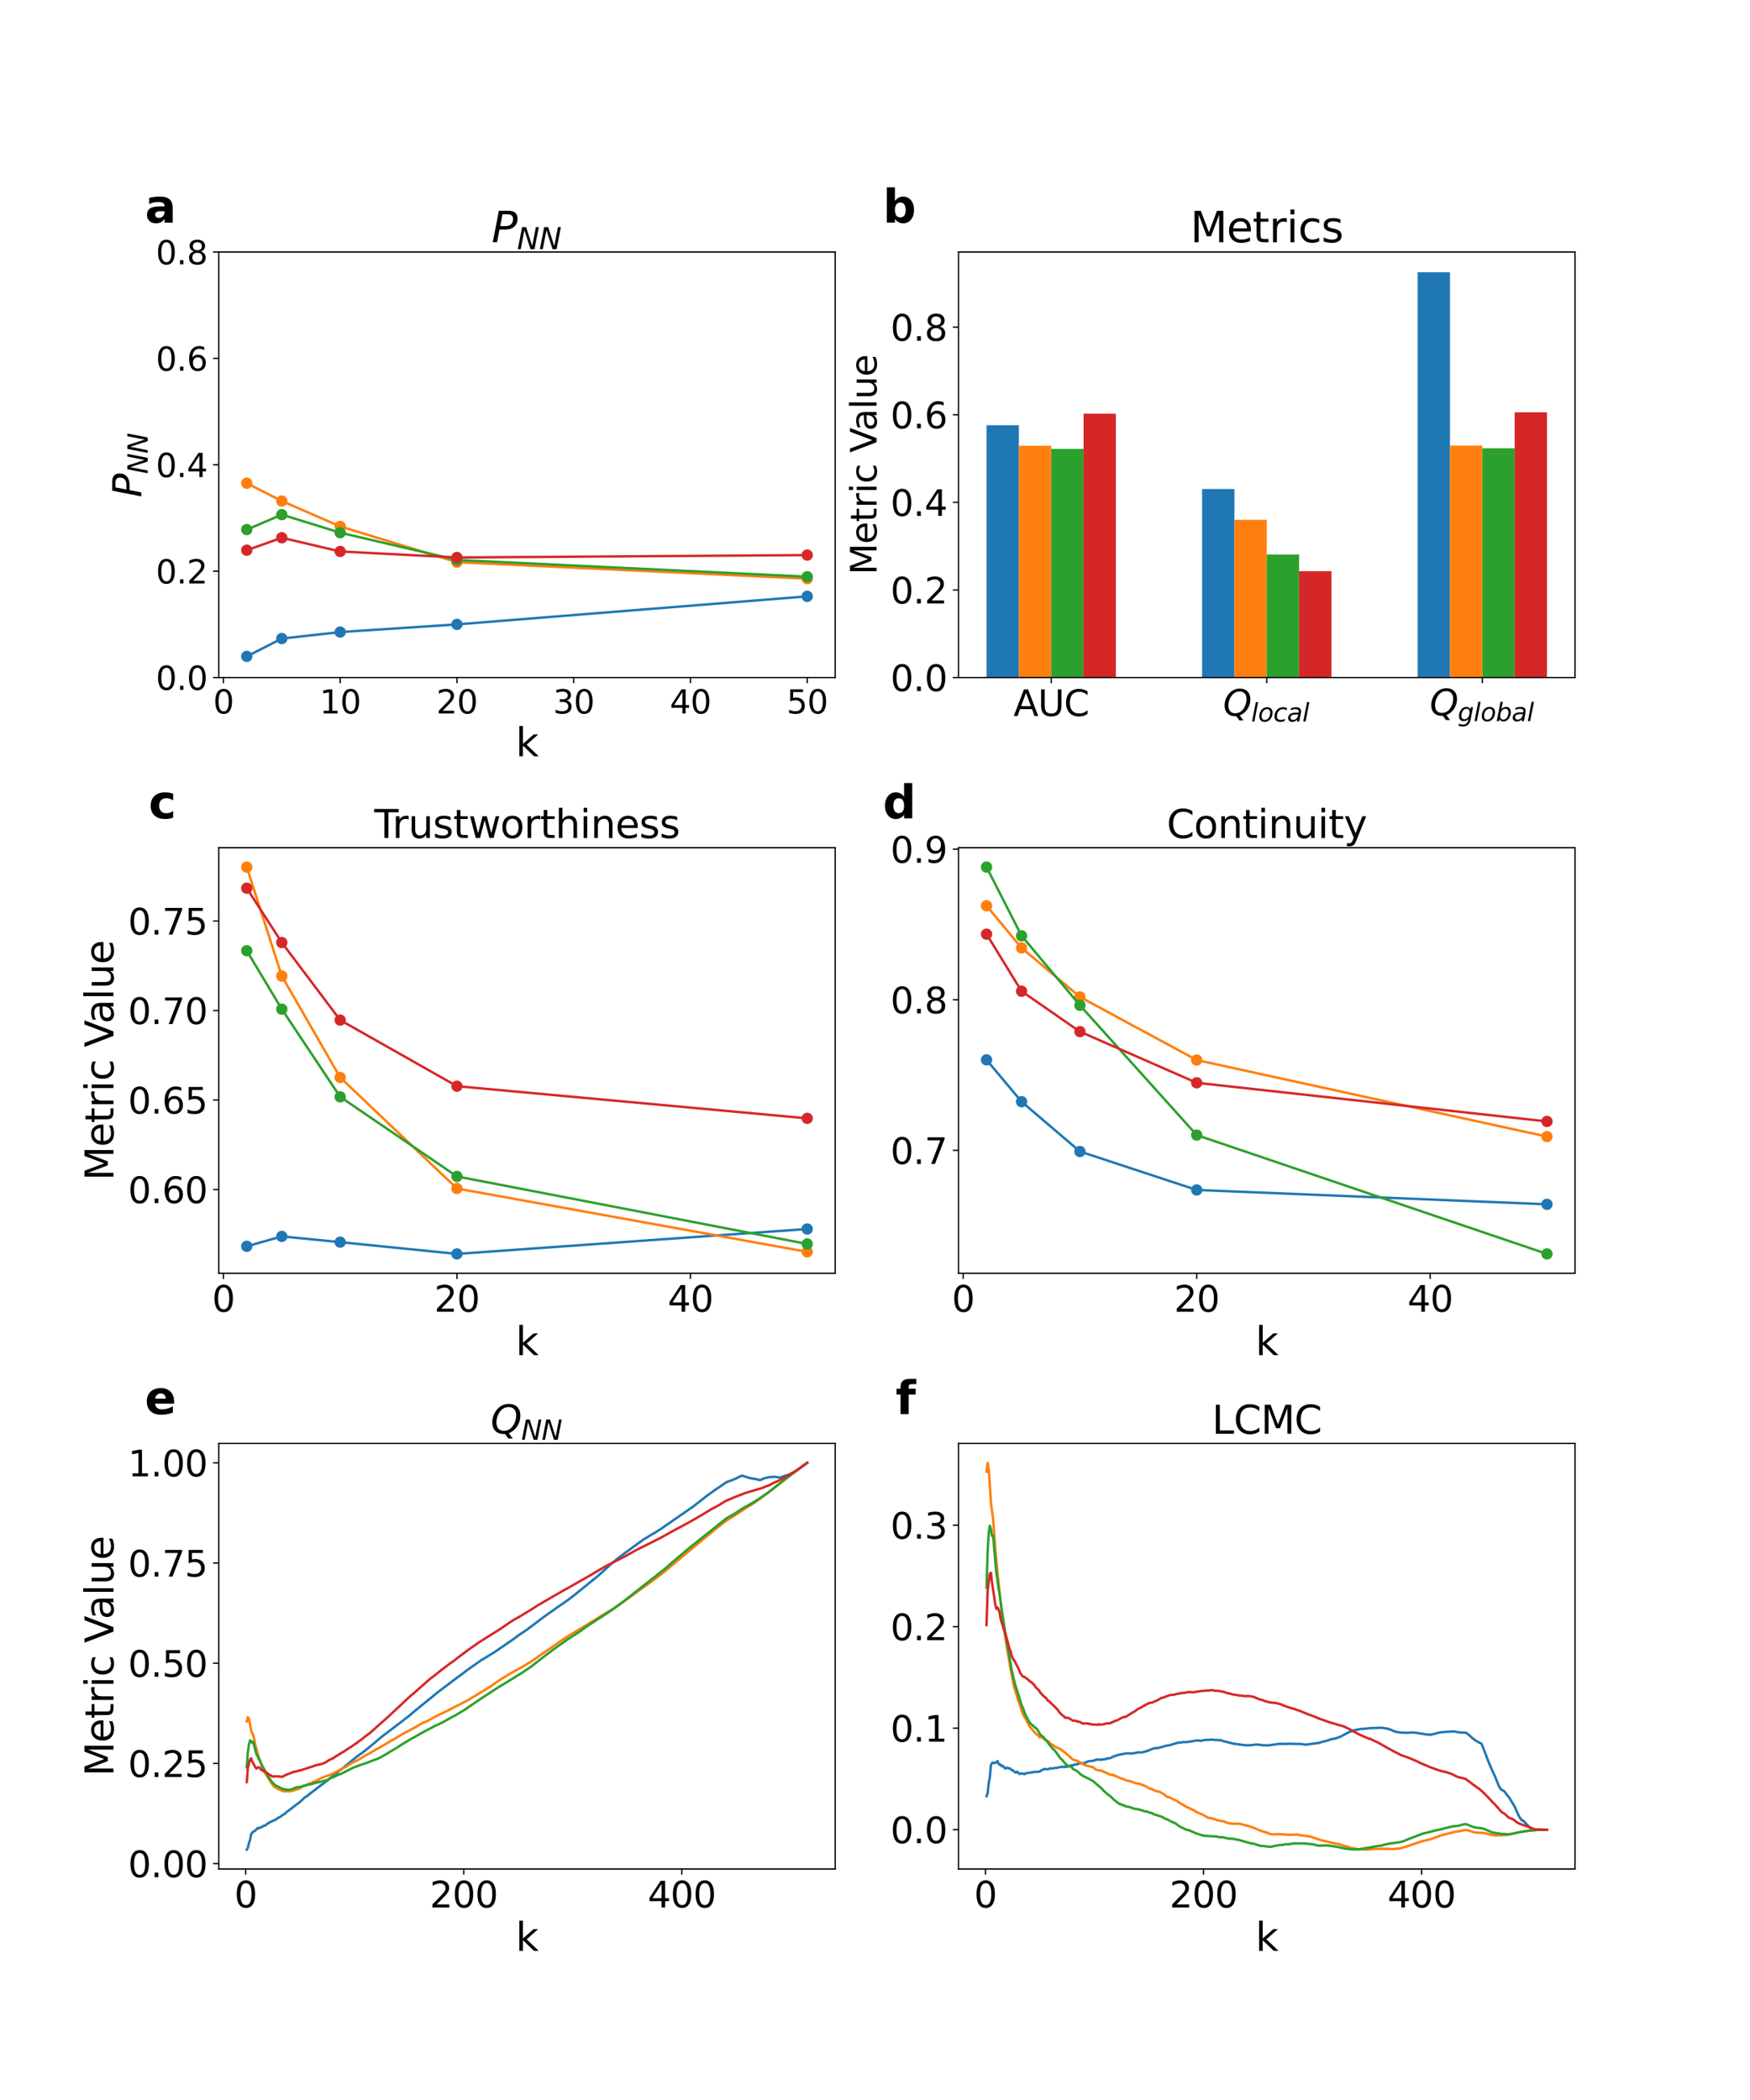 <?xml version="1.0" encoding="utf-8" standalone="no"?>
<!DOCTYPE svg PUBLIC "-//W3C//DTD SVG 1.1//EN"
  "http://www.w3.org/Graphics/SVG/1.1/DTD/svg11.dtd">
<svg xmlns:xlink="http://www.w3.org/1999/xlink" width="1080pt" height="1296pt" viewBox="0 0 1080 1296" xmlns="http://www.w3.org/2000/svg" version="1.1">
 <defs>
  <style type="text/css">*{stroke-linejoin: round; stroke-linecap: butt}</style>
 </defs>
 <g id="figure_1">
  <g id="patch_1">
   <path d="M 0 1296 
L 1080 1296 
L 1080 0 
L 0 0 
z
" style="fill: #ffffff"/>
  </g>
  <g id="axes_1">
   <g id="patch_2">
    <path d="M 135 418.131 
L 515.455 418.131 
L 515.455 155.52 
L 135 155.52 
z
" style="fill: #ffffff"/>
   </g>
   <g id="matplotlib.axis_1">
    <g id="xtick_1">
     <g id="line2d_1">
      <defs>
       <path id="m22c3de0cd5" d="M 0 0 
L 0 3.5 
" style="stroke: #000000; stroke-width: 0.8"/>
      </defs>
      <g>
       <use xlink:href="#m22c3de0cd5" x="137.882" y="418.131" style="stroke: #000000; stroke-width: 0.8"/>
      </g>
     </g>
     <g id="text_1">
      <!-- 0 -->
      <g transform="translate(131.52 440.327) scale(0.2 -0.2)">
       <defs>
        <path id="DejaVuSans-30" d="M 2034 4250 
Q 1547 4250 1301 3770 
Q 1056 3291 1056 2328 
Q 1056 1369 1301 889 
Q 1547 409 2034 409 
Q 2525 409 2770 889 
Q 3016 1369 3016 2328 
Q 3016 3291 2770 3770 
Q 2525 4250 2034 4250 
z
M 2034 4750 
Q 2819 4750 3233 4129 
Q 3647 3509 3647 2328 
Q 3647 1150 3233 529 
Q 2819 -91 2034 -91 
Q 1250 -91 836 529 
Q 422 1150 422 2328 
Q 422 3509 836 4129 
Q 1250 4750 2034 4750 
z
" transform="scale(0.016)"/>
       </defs>
       <use xlink:href="#DejaVuSans-30"/>
      </g>
     </g>
    </g>
    <g id="xtick_2">
     <g id="line2d_2">
      <g>
       <use xlink:href="#m22c3de0cd5" x="209.938" y="418.131" style="stroke: #000000; stroke-width: 0.8"/>
      </g>
     </g>
     <g id="text_2">
      <!-- 10 -->
      <g transform="translate(197.213 440.327) scale(0.2 -0.2)">
       <defs>
        <path id="DejaVuSans-31" d="M 794 531 
L 1825 531 
L 1825 4091 
L 703 3866 
L 703 4441 
L 1819 4666 
L 2450 4666 
L 2450 531 
L 3481 531 
L 3481 0 
L 794 0 
L 794 531 
z
" transform="scale(0.016)"/>
       </defs>
       <use xlink:href="#DejaVuSans-31"/>
       <use xlink:href="#DejaVuSans-30" x="63.623"/>
      </g>
     </g>
    </g>
    <g id="xtick_3">
     <g id="line2d_3">
      <g>
       <use xlink:href="#m22c3de0cd5" x="281.994" y="418.131" style="stroke: #000000; stroke-width: 0.8"/>
      </g>
     </g>
     <g id="text_3">
      <!-- 20 -->
      <g transform="translate(269.269 440.327) scale(0.2 -0.2)">
       <defs>
        <path id="DejaVuSans-32" d="M 1228 531 
L 3431 531 
L 3431 0 
L 469 0 
L 469 531 
Q 828 903 1448 1529 
Q 2069 2156 2228 2338 
Q 2531 2678 2651 2914 
Q 2772 3150 2772 3378 
Q 2772 3750 2511 3984 
Q 2250 4219 1831 4219 
Q 1534 4219 1204 4116 
Q 875 4013 500 3803 
L 500 4441 
Q 881 4594 1212 4672 
Q 1544 4750 1819 4750 
Q 2544 4750 2975 4387 
Q 3406 4025 3406 3419 
Q 3406 3131 3298 2873 
Q 3191 2616 2906 2266 
Q 2828 2175 2409 1742 
Q 1991 1309 1228 531 
z
" transform="scale(0.016)"/>
       </defs>
       <use xlink:href="#DejaVuSans-32"/>
       <use xlink:href="#DejaVuSans-30" x="63.623"/>
      </g>
     </g>
    </g>
    <g id="xtick_4">
     <g id="line2d_4">
      <g>
       <use xlink:href="#m22c3de0cd5" x="354.05" y="418.131" style="stroke: #000000; stroke-width: 0.8"/>
      </g>
     </g>
     <g id="text_4">
      <!-- 30 -->
      <g transform="translate(341.325 440.327) scale(0.2 -0.2)">
       <defs>
        <path id="DejaVuSans-33" d="M 2597 2516 
Q 3050 2419 3304 2112 
Q 3559 1806 3559 1356 
Q 3559 666 3084 287 
Q 2609 -91 1734 -91 
Q 1441 -91 1130 -33 
Q 819 25 488 141 
L 488 750 
Q 750 597 1062 519 
Q 1375 441 1716 441 
Q 2309 441 2620 675 
Q 2931 909 2931 1356 
Q 2931 1769 2642 2001 
Q 2353 2234 1838 2234 
L 1294 2234 
L 1294 2753 
L 1863 2753 
Q 2328 2753 2575 2939 
Q 2822 3125 2822 3475 
Q 2822 3834 2567 4026 
Q 2313 4219 1838 4219 
Q 1578 4219 1281 4162 
Q 984 4106 628 3988 
L 628 4550 
Q 988 4650 1302 4700 
Q 1616 4750 1894 4750 
Q 2613 4750 3031 4423 
Q 3450 4097 3450 3541 
Q 3450 3153 3228 2886 
Q 3006 2619 2597 2516 
z
" transform="scale(0.016)"/>
       </defs>
       <use xlink:href="#DejaVuSans-33"/>
       <use xlink:href="#DejaVuSans-30" x="63.623"/>
      </g>
     </g>
    </g>
    <g id="xtick_5">
     <g id="line2d_5">
      <g>
       <use xlink:href="#m22c3de0cd5" x="426.105" y="418.131" style="stroke: #000000; stroke-width: 0.8"/>
      </g>
     </g>
     <g id="text_5">
      <!-- 40 -->
      <g transform="translate(413.38 440.327) scale(0.2 -0.2)">
       <defs>
        <path id="DejaVuSans-34" d="M 2419 4116 
L 825 1625 
L 2419 1625 
L 2419 4116 
z
M 2253 4666 
L 3047 4666 
L 3047 1625 
L 3713 1625 
L 3713 1100 
L 3047 1100 
L 3047 0 
L 2419 0 
L 2419 1100 
L 313 1100 
L 313 1709 
L 2253 4666 
z
" transform="scale(0.016)"/>
       </defs>
       <use xlink:href="#DejaVuSans-34"/>
       <use xlink:href="#DejaVuSans-30" x="63.623"/>
      </g>
     </g>
    </g>
    <g id="xtick_6">
     <g id="line2d_6">
      <g>
       <use xlink:href="#m22c3de0cd5" x="498.161" y="418.131" style="stroke: #000000; stroke-width: 0.8"/>
      </g>
     </g>
     <g id="text_6">
      <!-- 50 -->
      <g transform="translate(485.436 440.327) scale(0.2 -0.2)">
       <defs>
        <path id="DejaVuSans-35" d="M 691 4666 
L 3169 4666 
L 3169 4134 
L 1269 4134 
L 1269 2991 
Q 1406 3038 1543 3061 
Q 1681 3084 1819 3084 
Q 2600 3084 3056 2656 
Q 3513 2228 3513 1497 
Q 3513 744 3044 326 
Q 2575 -91 1722 -91 
Q 1428 -91 1123 -41 
Q 819 9 494 109 
L 494 744 
Q 775 591 1075 516 
Q 1375 441 1709 441 
Q 2250 441 2565 725 
Q 2881 1009 2881 1497 
Q 2881 1984 2565 2268 
Q 2250 2553 1709 2553 
Q 1456 2553 1204 2497 
Q 953 2441 691 2322 
L 691 4666 
z
" transform="scale(0.016)"/>
       </defs>
       <use xlink:href="#DejaVuSans-35"/>
       <use xlink:href="#DejaVuSans-30" x="63.623"/>
      </g>
     </g>
    </g>
    <g id="text_7">
     <!-- k -->
     <g transform="translate(318.279 466.723) scale(0.24 -0.24)">
      <defs>
       <path id="DejaVuSans-6b" d="M 581 4863 
L 1159 4863 
L 1159 1991 
L 2875 3500 
L 3609 3500 
L 1753 1863 
L 3688 0 
L 2938 0 
L 1159 1709 
L 1159 0 
L 581 0 
L 581 4863 
z
" transform="scale(0.016)"/>
      </defs>
      <use xlink:href="#DejaVuSans-6b"/>
     </g>
    </g>
   </g>
   <g id="matplotlib.axis_2">
    <g id="ytick_1">
     <g id="line2d_7">
      <defs>
       <path id="m97d3c66280" d="M 0 0 
L -3.5 0 
" style="stroke: #000000; stroke-width: 0.8"/>
      </defs>
      <g>
       <use xlink:href="#m97d3c66280" x="135" y="418.131" style="stroke: #000000; stroke-width: 0.8"/>
      </g>
     </g>
     <g id="text_8">
      <!-- 0.0 -->
      <g transform="translate(96.194 425.729) scale(0.2 -0.2)">
       <defs>
        <path id="DejaVuSans-2e" d="M 684 794 
L 1344 794 
L 1344 0 
L 684 0 
L 684 794 
z
" transform="scale(0.016)"/>
       </defs>
       <use xlink:href="#DejaVuSans-30"/>
       <use xlink:href="#DejaVuSans-2e" x="63.623"/>
       <use xlink:href="#DejaVuSans-30" x="95.41"/>
      </g>
     </g>
    </g>
    <g id="ytick_2">
     <g id="line2d_8">
      <g>
       <use xlink:href="#m97d3c66280" x="135" y="352.478" style="stroke: #000000; stroke-width: 0.8"/>
      </g>
     </g>
     <g id="text_9">
      <!-- 0.2 -->
      <g transform="translate(96.194 360.076) scale(0.2 -0.2)">
       <use xlink:href="#DejaVuSans-30"/>
       <use xlink:href="#DejaVuSans-2e" x="63.623"/>
       <use xlink:href="#DejaVuSans-32" x="95.41"/>
      </g>
     </g>
    </g>
    <g id="ytick_3">
     <g id="line2d_9">
      <g>
       <use xlink:href="#m97d3c66280" x="135" y="286.825" style="stroke: #000000; stroke-width: 0.8"/>
      </g>
     </g>
     <g id="text_10">
      <!-- 0.4 -->
      <g transform="translate(96.194 294.424) scale(0.2 -0.2)">
       <use xlink:href="#DejaVuSans-30"/>
       <use xlink:href="#DejaVuSans-2e" x="63.623"/>
       <use xlink:href="#DejaVuSans-34" x="95.41"/>
      </g>
     </g>
    </g>
    <g id="ytick_4">
     <g id="line2d_10">
      <g>
       <use xlink:href="#m97d3c66280" x="135" y="221.173" style="stroke: #000000; stroke-width: 0.8"/>
      </g>
     </g>
     <g id="text_11">
      <!-- 0.6 -->
      <g transform="translate(96.194 228.771) scale(0.2 -0.2)">
       <defs>
        <path id="DejaVuSans-36" d="M 2113 2584 
Q 1688 2584 1439 2293 
Q 1191 2003 1191 1497 
Q 1191 994 1439 701 
Q 1688 409 2113 409 
Q 2538 409 2786 701 
Q 3034 994 3034 1497 
Q 3034 2003 2786 2293 
Q 2538 2584 2113 2584 
z
M 3366 4563 
L 3366 3988 
Q 3128 4100 2886 4159 
Q 2644 4219 2406 4219 
Q 1781 4219 1451 3797 
Q 1122 3375 1075 2522 
Q 1259 2794 1537 2939 
Q 1816 3084 2150 3084 
Q 2853 3084 3261 2657 
Q 3669 2231 3669 1497 
Q 3669 778 3244 343 
Q 2819 -91 2113 -91 
Q 1303 -91 875 529 
Q 447 1150 447 2328 
Q 447 3434 972 4092 
Q 1497 4750 2381 4750 
Q 2619 4750 2861 4703 
Q 3103 4656 3366 4563 
z
" transform="scale(0.016)"/>
       </defs>
       <use xlink:href="#DejaVuSans-30"/>
       <use xlink:href="#DejaVuSans-2e" x="63.623"/>
       <use xlink:href="#DejaVuSans-36" x="95.41"/>
      </g>
     </g>
    </g>
    <g id="ytick_5">
     <g id="line2d_11">
      <g>
       <use xlink:href="#m97d3c66280" x="135" y="155.52" style="stroke: #000000; stroke-width: 0.8"/>
      </g>
     </g>
     <g id="text_12">
      <!-- 0.8 -->
      <g transform="translate(96.194 163.118) scale(0.2 -0.2)">
       <defs>
        <path id="DejaVuSans-38" d="M 2034 2216 
Q 1584 2216 1326 1975 
Q 1069 1734 1069 1313 
Q 1069 891 1326 650 
Q 1584 409 2034 409 
Q 2484 409 2743 651 
Q 3003 894 3003 1313 
Q 3003 1734 2745 1975 
Q 2488 2216 2034 2216 
z
M 1403 2484 
Q 997 2584 770 2862 
Q 544 3141 544 3541 
Q 544 4100 942 4425 
Q 1341 4750 2034 4750 
Q 2731 4750 3128 4425 
Q 3525 4100 3525 3541 
Q 3525 3141 3298 2862 
Q 3072 2584 2669 2484 
Q 3125 2378 3379 2068 
Q 3634 1759 3634 1313 
Q 3634 634 3220 271 
Q 2806 -91 2034 -91 
Q 1263 -91 848 271 
Q 434 634 434 1313 
Q 434 1759 690 2068 
Q 947 2378 1403 2484 
z
M 1172 3481 
Q 1172 3119 1398 2916 
Q 1625 2713 2034 2713 
Q 2441 2713 2670 2916 
Q 2900 3119 2900 3481 
Q 2900 3844 2670 4047 
Q 2441 4250 2034 4250 
Q 1625 4250 1398 4047 
Q 1172 3844 1172 3481 
z
" transform="scale(0.016)"/>
       </defs>
       <use xlink:href="#DejaVuSans-30"/>
       <use xlink:href="#DejaVuSans-2e" x="63.623"/>
       <use xlink:href="#DejaVuSans-38" x="95.41"/>
      </g>
     </g>
    </g>
    <g id="text_13">
     <!-- $P_{NN}$ -->
     <g transform="translate(87.203 306.985) rotate(-90) scale(0.24 -0.24)">
      <defs>
       <path id="DejaVuSans-Oblique-50" d="M 1081 4666 
L 2541 4666 
Q 3178 4666 3512 4369 
Q 3847 4072 3847 3500 
Q 3847 2731 3353 2303 
Q 2859 1875 1966 1875 
L 1172 1875 
L 806 0 
L 172 0 
L 1081 4666 
z
M 1613 4147 
L 1275 2394 
L 2069 2394 
Q 2606 2394 2893 2669 
Q 3181 2944 3181 3456 
Q 3181 3784 2986 3965 
Q 2791 4147 2438 4147 
L 1613 4147 
z
" transform="scale(0.016)"/>
       <path id="DejaVuSans-Oblique-4e" d="M 1081 4666 
L 1931 4666 
L 3219 666 
L 4000 4666 
L 4616 4666 
L 3706 0 
L 2853 0 
L 1569 4025 
L 788 0 
L 172 0 
L 1081 4666 
z
" transform="scale(0.016)"/>
      </defs>
      <use xlink:href="#DejaVuSans-Oblique-50" transform="translate(0 0.094)"/>
      <use xlink:href="#DejaVuSans-Oblique-4e" transform="translate(60.303 -16.312) scale(0.7)"/>
      <use xlink:href="#DejaVuSans-Oblique-4e" transform="translate(112.666 -16.312) scale(0.7)"/>
     </g>
    </g>
   </g>
   <g id="line2d_12">
    <path d="M 152.293 405.089 
L 173.91 394.083 
L 209.938 390.075 
L 281.994 385.336 
L 498.161 368.039 
" clip-path="url(#p5b8999d2f4)" style="fill: none; stroke: #1f77b4; stroke-width: 1.5; stroke-linecap: square"/>
    <defs>
     <path id="m3a0a94bae7" d="M 0 3 
C 0.796 3 1.559 2.684 2.121 2.121 
C 2.684 1.559 3 0.796 3 0 
C 3 -0.796 2.684 -1.559 2.121 -2.121 
C 1.559 -2.684 0.796 -3 0 -3 
C -0.796 -3 -1.559 -2.684 -2.121 -2.121 
C -2.684 -1.559 -3 -0.796 -3 0 
C -3 0.796 -2.684 1.559 -2.121 2.121 
C -1.559 2.684 -0.796 3 0 3 
z
" style="stroke: #1f77b4"/>
    </defs>
    <g clip-path="url(#p5b8999d2f4)">
     <use xlink:href="#m3a0a94bae7" x="152.293" y="405.089" style="fill: #1f77b4; stroke: #1f77b4"/>
     <use xlink:href="#m3a0a94bae7" x="173.91" y="394.083" style="fill: #1f77b4; stroke: #1f77b4"/>
     <use xlink:href="#m3a0a94bae7" x="209.938" y="390.075" style="fill: #1f77b4; stroke: #1f77b4"/>
     <use xlink:href="#m3a0a94bae7" x="281.994" y="385.336" style="fill: #1f77b4; stroke: #1f77b4"/>
     <use xlink:href="#m3a0a94bae7" x="498.161" y="368.039" style="fill: #1f77b4; stroke: #1f77b4"/>
    </g>
   </g>
   <g id="line2d_13">
    <path d="M 152.293 298.213 
L 173.91 309.218 
L 209.938 324.868 
L 281.994 346.943 
L 498.161 357.122 
" clip-path="url(#p5b8999d2f4)" style="fill: none; stroke: #ff7f0e; stroke-width: 1.5; stroke-linecap: square"/>
    <defs>
     <path id="m30e9bdc079" d="M 0 3 
C 0.796 3 1.559 2.684 2.121 2.121 
C 2.684 1.559 3 0.796 3 0 
C 3 -0.796 2.684 -1.559 2.121 -2.121 
C 1.559 -2.684 0.796 -3 0 -3 
C -0.796 -3 -1.559 -2.684 -2.121 -2.121 
C -2.684 -1.559 -3 -0.796 -3 0 
C -3 0.796 -2.684 1.559 -2.121 2.121 
C -1.559 2.684 -0.796 3 0 3 
z
" style="stroke: #ff7f0e"/>
    </defs>
    <g clip-path="url(#p5b8999d2f4)">
     <use xlink:href="#m30e9bdc079" x="152.293" y="298.213" style="fill: #ff7f0e; stroke: #ff7f0e"/>
     <use xlink:href="#m30e9bdc079" x="173.91" y="309.218" style="fill: #ff7f0e; stroke: #ff7f0e"/>
     <use xlink:href="#m30e9bdc079" x="209.938" y="324.868" style="fill: #ff7f0e; stroke: #ff7f0e"/>
     <use xlink:href="#m30e9bdc079" x="281.994" y="346.943" style="fill: #ff7f0e; stroke: #ff7f0e"/>
     <use xlink:href="#m30e9bdc079" x="498.161" y="357.122" style="fill: #ff7f0e; stroke: #ff7f0e"/>
    </g>
   </g>
   <g id="line2d_14">
    <path d="M 152.293 326.84 
L 173.91 317.616 
L 209.938 328.749 
L 281.994 345.575 
L 498.161 355.913 
" clip-path="url(#p5b8999d2f4)" style="fill: none; stroke: #2ca02c; stroke-width: 1.5; stroke-linecap: square"/>
    <defs>
     <path id="m64eba31a04" d="M 0 3 
C 0.796 3 1.559 2.684 2.121 2.121 
C 2.684 1.559 3 0.796 3 0 
C 3 -0.796 2.684 -1.559 2.121 -2.121 
C 1.559 -2.684 0.796 -3 0 -3 
C -0.796 -3 -1.559 -2.684 -2.121 -2.121 
C -2.684 -1.559 -3 -0.796 -3 0 
C -3 0.796 -2.684 1.559 -2.121 2.121 
C -1.559 2.684 -0.796 3 0 3 
z
" style="stroke: #2ca02c"/>
    </defs>
    <g clip-path="url(#p5b8999d2f4)">
     <use xlink:href="#m64eba31a04" x="152.293" y="326.84" style="fill: #2ca02c; stroke: #2ca02c"/>
     <use xlink:href="#m64eba31a04" x="173.91" y="317.616" style="fill: #2ca02c; stroke: #2ca02c"/>
     <use xlink:href="#m64eba31a04" x="209.938" y="328.749" style="fill: #2ca02c; stroke: #2ca02c"/>
     <use xlink:href="#m64eba31a04" x="281.994" y="345.575" style="fill: #2ca02c; stroke: #2ca02c"/>
     <use xlink:href="#m64eba31a04" x="498.161" y="355.913" style="fill: #2ca02c; stroke: #2ca02c"/>
    </g>
   </g>
   <g id="line2d_15">
    <path d="M 152.293 339.564 
L 173.91 331.866 
L 209.938 340.327 
L 281.994 344.049 
L 498.161 342.566 
" clip-path="url(#p5b8999d2f4)" style="fill: none; stroke: #d62728; stroke-width: 1.5; stroke-linecap: square"/>
    <defs>
     <path id="m1fc23415aa" d="M 0 3 
C 0.796 3 1.559 2.684 2.121 2.121 
C 2.684 1.559 3 0.796 3 0 
C 3 -0.796 2.684 -1.559 2.121 -2.121 
C 1.559 -2.684 0.796 -3 0 -3 
C -0.796 -3 -1.559 -2.684 -2.121 -2.121 
C -2.684 -1.559 -3 -0.796 -3 0 
C -3 0.796 -2.684 1.559 -2.121 2.121 
C -1.559 2.684 -0.796 3 0 3 
z
" style="stroke: #d62728"/>
    </defs>
    <g clip-path="url(#p5b8999d2f4)">
     <use xlink:href="#m1fc23415aa" x="152.293" y="339.564" style="fill: #d62728; stroke: #d62728"/>
     <use xlink:href="#m1fc23415aa" x="173.91" y="331.866" style="fill: #d62728; stroke: #d62728"/>
     <use xlink:href="#m1fc23415aa" x="209.938" y="340.327" style="fill: #d62728; stroke: #d62728"/>
     <use xlink:href="#m1fc23415aa" x="281.994" y="344.049" style="fill: #d62728; stroke: #d62728"/>
     <use xlink:href="#m1fc23415aa" x="498.161" y="342.566" style="fill: #d62728; stroke: #d62728"/>
    </g>
   </g>
   <g id="patch_3">
    <path d="M 135 418.131 
L 135 155.52 
" style="fill: none; stroke: #000000; stroke-width: 0.8; stroke-linejoin: miter; stroke-linecap: square"/>
   </g>
   <g id="patch_4">
    <path d="M 515.455 418.131 
L 515.455 155.52 
" style="fill: none; stroke: #000000; stroke-width: 0.8; stroke-linejoin: miter; stroke-linecap: square"/>
   </g>
   <g id="patch_5">
    <path d="M 135 418.131 
L 515.455 418.131 
" style="fill: none; stroke: #000000; stroke-width: 0.8; stroke-linejoin: miter; stroke-linecap: square"/>
   </g>
   <g id="patch_6">
    <path d="M 135 155.52 
L 515.455 155.52 
" style="fill: none; stroke: #000000; stroke-width: 0.8; stroke-linejoin: miter; stroke-linecap: square"/>
   </g>
   <g id="text_14">
    <!-- a -->
    <g transform="translate(89.473 137.404) scale(0.28 -0.28)">
     <defs>
      <path id="DejaVuSans-Bold-61" d="M 2106 1575 
Q 1756 1575 1579 1456 
Q 1403 1338 1403 1106 
Q 1403 894 1545 773 
Q 1688 653 1941 653 
Q 2256 653 2472 879 
Q 2688 1106 2688 1447 
L 2688 1575 
L 2106 1575 
z
M 3816 1997 
L 3816 0 
L 2688 0 
L 2688 519 
Q 2463 200 2181 54 
Q 1900 -91 1497 -91 
Q 953 -91 614 226 
Q 275 544 275 1050 
Q 275 1666 698 1953 
Q 1122 2241 2028 2241 
L 2688 2241 
L 2688 2328 
Q 2688 2594 2478 2717 
Q 2269 2841 1825 2841 
Q 1466 2841 1156 2769 
Q 847 2697 581 2553 
L 581 3406 
Q 941 3494 1303 3539 
Q 1666 3584 2028 3584 
Q 2975 3584 3395 3211 
Q 3816 2838 3816 1997 
z
" transform="scale(0.016)"/>
     </defs>
     <use xlink:href="#DejaVuSans-Bold-61"/>
    </g>
   </g>
   <g id="text_15">
    <!-- $P_{NN}$ -->
    <g transform="translate(303.387 149.52) scale(0.26 -0.26)">
     <use xlink:href="#DejaVuSans-Oblique-50" transform="translate(0 0.094)"/>
     <use xlink:href="#DejaVuSans-Oblique-4e" transform="translate(60.303 -16.312) scale(0.7)"/>
     <use xlink:href="#DejaVuSans-Oblique-4e" transform="translate(112.666 -16.312) scale(0.7)"/>
    </g>
   </g>
  </g>
  <g id="axes_2">
   <g id="patch_7">
    <path d="M 591.545 418.131 
L 972 418.131 
L 972 155.52 
L 591.545 155.52 
z
" style="fill: #ffffff"/>
   </g>
   <g id="patch_8">
    <path d="M 608.839 418.131 
L 628.793 418.131 
L 628.793 262.439 
L 608.839 262.439 
z
" clip-path="url(#p9eb57c381c)" style="fill: #1f77b4"/>
   </g>
   <g id="patch_9">
    <path d="M 741.865 418.131 
L 761.819 418.131 
L 761.819 301.799 
L 741.865 301.799 
z
" clip-path="url(#p9eb57c381c)" style="fill: #1f77b4"/>
   </g>
   <g id="patch_10">
    <path d="M 874.891 418.131 
L 894.845 418.131 
L 894.845 168.025 
L 874.891 168.025 
z
" clip-path="url(#p9eb57c381c)" style="fill: #1f77b4"/>
   </g>
   <g id="patch_11">
    <path d="M 628.793 418.131 
L 648.747 418.131 
L 648.747 275.098 
L 628.793 275.098 
z
" clip-path="url(#p9eb57c381c)" style="fill: #ff7f0e"/>
   </g>
   <g id="patch_12">
    <path d="M 761.819 418.131 
L 781.773 418.131 
L 781.773 320.836 
L 761.819 320.836 
z
" clip-path="url(#p9eb57c381c)" style="fill: #ff7f0e"/>
   </g>
   <g id="patch_13">
    <path d="M 894.845 418.131 
L 914.799 418.131 
L 914.799 274.975 
L 894.845 274.975 
z
" clip-path="url(#p9eb57c381c)" style="fill: #ff7f0e"/>
   </g>
   <g id="patch_14">
    <path d="M 648.747 418.131 
L 668.701 418.131 
L 668.701 277.063 
L 648.747 277.063 
z
" clip-path="url(#p9eb57c381c)" style="fill: #2ca02c"/>
   </g>
   <g id="patch_15">
    <path d="M 781.773 418.131 
L 801.727 418.131 
L 801.727 342.224 
L 781.773 342.224 
z
" clip-path="url(#p9eb57c381c)" style="fill: #2ca02c"/>
   </g>
   <g id="patch_16">
    <path d="M 914.799 418.131 
L 934.753 418.131 
L 934.753 276.643 
L 914.799 276.643 
z
" clip-path="url(#p9eb57c381c)" style="fill: #2ca02c"/>
   </g>
   <g id="patch_17">
    <path d="M 668.701 418.131 
L 688.654 418.131 
L 688.654 255.322 
L 668.701 255.322 
z
" clip-path="url(#p9eb57c381c)" style="fill: #d62728"/>
   </g>
   <g id="patch_18">
    <path d="M 801.727 418.131 
L 821.681 418.131 
L 821.681 352.471 
L 801.727 352.471 
z
" clip-path="url(#p9eb57c381c)" style="fill: #d62728"/>
   </g>
   <g id="patch_19">
    <path d="M 934.753 418.131 
L 954.707 418.131 
L 954.707 254.439 
L 934.753 254.439 
z
" clip-path="url(#p9eb57c381c)" style="fill: #d62728"/>
   </g>
   <g id="matplotlib.axis_3">
    <g id="xtick_7">
     <g id="line2d_16">
      <g>
       <use xlink:href="#m22c3de0cd5" x="648.747" y="418.131" style="stroke: #000000; stroke-width: 0.8"/>
      </g>
     </g>
     <g id="text_16">
      <!-- AUC -->
      <g transform="translate(625.49 441.847) scale(0.22 -0.22)">
       <defs>
        <path id="DejaVuSans-41" d="M 2188 4044 
L 1331 1722 
L 3047 1722 
L 2188 4044 
z
M 1831 4666 
L 2547 4666 
L 4325 0 
L 3669 0 
L 3244 1197 
L 1141 1197 
L 716 0 
L 50 0 
L 1831 4666 
z
" transform="scale(0.016)"/>
        <path id="DejaVuSans-55" d="M 556 4666 
L 1191 4666 
L 1191 1831 
Q 1191 1081 1462 751 
Q 1734 422 2344 422 
Q 2950 422 3222 751 
Q 3494 1081 3494 1831 
L 3494 4666 
L 4128 4666 
L 4128 1753 
Q 4128 841 3676 375 
Q 3225 -91 2344 -91 
Q 1459 -91 1007 375 
Q 556 841 556 1753 
L 556 4666 
z
" transform="scale(0.016)"/>
        <path id="DejaVuSans-43" d="M 4122 4306 
L 4122 3641 
Q 3803 3938 3442 4084 
Q 3081 4231 2675 4231 
Q 1875 4231 1450 3742 
Q 1025 3253 1025 2328 
Q 1025 1406 1450 917 
Q 1875 428 2675 428 
Q 3081 428 3442 575 
Q 3803 722 4122 1019 
L 4122 359 
Q 3791 134 3420 21 
Q 3050 -91 2638 -91 
Q 1578 -91 968 557 
Q 359 1206 359 2328 
Q 359 3453 968 4101 
Q 1578 4750 2638 4750 
Q 3056 4750 3426 4639 
Q 3797 4528 4122 4306 
z
" transform="scale(0.016)"/>
       </defs>
       <use xlink:href="#DejaVuSans-41"/>
       <use xlink:href="#DejaVuSans-55" x="68.408"/>
       <use xlink:href="#DejaVuSans-43" x="141.602"/>
      </g>
     </g>
    </g>
    <g id="xtick_8">
     <g id="line2d_17">
      <g>
       <use xlink:href="#m22c3de0cd5" x="781.773" y="418.131" style="stroke: #000000; stroke-width: 0.8"/>
      </g>
     </g>
     <g id="text_17">
      <!-- $Q_{local}$ -->
      <g transform="translate(754.823 441.847) scale(0.22 -0.22)">
       <defs>
        <path id="DejaVuSans-Oblique-51" d="M 2309 -84 
Q 2275 -88 2237 -89 
Q 2200 -91 2125 -91 
Q 1250 -91 756 411 
Q 263 913 263 1797 
Q 263 2319 452 2844 
Q 641 3369 978 3788 
Q 1369 4269 1858 4509 
Q 2347 4750 2938 4750 
Q 3794 4750 4287 4245 
Q 4781 3741 4781 2869 
Q 4781 1928 4265 1147 
Q 3750 366 2919 44 
L 3553 -825 
L 2847 -825 
L 2309 -84 
z
M 2919 4238 
Q 2400 4238 2003 3986 
Q 1606 3734 1313 3219 
Q 1125 2891 1026 2522 
Q 928 2153 928 1778 
Q 928 1128 1239 775 
Q 1550 422 2119 422 
Q 2631 422 3032 676 
Q 3434 931 3719 1434 
Q 3909 1772 4009 2142 
Q 4109 2513 4109 2881 
Q 4109 3528 3796 3883 
Q 3484 4238 2919 4238 
z
" transform="scale(0.016)"/>
        <path id="DejaVuSans-Oblique-6c" d="M 1172 4863 
L 1747 4863 
L 800 0 
L 225 0 
L 1172 4863 
z
" transform="scale(0.016)"/>
        <path id="DejaVuSans-Oblique-6f" d="M 1625 -91 
Q 1009 -91 651 289 
Q 294 669 294 1325 
Q 294 1706 417 2101 
Q 541 2497 738 2766 
Q 1047 3184 1428 3384 
Q 1809 3584 2291 3584 
Q 2888 3584 3255 3212 
Q 3622 2841 3622 2241 
Q 3622 1825 3500 1412 
Q 3378 1000 3181 728 
Q 2875 309 2494 109 
Q 2113 -91 1625 -91 
z
M 891 1344 
Q 891 869 1089 633 
Q 1288 397 1691 397 
Q 2269 397 2648 901 
Q 3028 1406 3028 2181 
Q 3028 2634 2825 2865 
Q 2622 3097 2228 3097 
Q 1903 3097 1650 2945 
Q 1397 2794 1197 2484 
Q 1050 2253 970 1956 
Q 891 1659 891 1344 
z
" transform="scale(0.016)"/>
        <path id="DejaVuSans-Oblique-63" d="M 3431 3366 
L 3316 2797 
Q 3109 2947 2876 3022 
Q 2644 3097 2394 3097 
Q 2119 3097 1870 3000 
Q 1622 2903 1453 2725 
Q 1184 2453 1037 2087 
Q 891 1722 891 1331 
Q 891 859 1127 628 
Q 1363 397 1844 397 
Q 2081 397 2348 469 
Q 2616 541 2906 684 
L 2797 116 
Q 2547 13 2283 -39 
Q 2019 -91 1741 -91 
Q 1044 -91 669 257 
Q 294 606 294 1253 
Q 294 1797 489 2255 
Q 684 2713 1069 3078 
Q 1331 3328 1684 3456 
Q 2038 3584 2456 3584 
Q 2700 3584 2940 3529 
Q 3181 3475 3431 3366 
z
" transform="scale(0.016)"/>
        <path id="DejaVuSans-Oblique-61" d="M 3438 1997 
L 3047 0 
L 2472 0 
L 2578 531 
Q 2325 219 2001 64 
Q 1678 -91 1281 -91 
Q 834 -91 548 182 
Q 263 456 263 884 
Q 263 1497 752 1853 
Q 1241 2209 2100 2209 
L 2900 2209 
L 2931 2363 
Q 2938 2388 2941 2417 
Q 2944 2447 2944 2509 
Q 2944 2788 2717 2942 
Q 2491 3097 2081 3097 
Q 1800 3097 1504 3025 
Q 1209 2953 897 2809 
L 997 3341 
Q 1322 3463 1633 3523 
Q 1944 3584 2234 3584 
Q 2853 3584 3176 3315 
Q 3500 3047 3500 2534 
Q 3500 2431 3484 2292 
Q 3469 2153 3438 1997 
z
M 2816 1759 
L 2241 1759 
Q 1534 1759 1195 1570 
Q 856 1381 856 984 
Q 856 709 1029 553 
Q 1203 397 1509 397 
Q 1978 397 2328 733 
Q 2678 1069 2791 1631 
L 2816 1759 
z
" transform="scale(0.016)"/>
       </defs>
       <use xlink:href="#DejaVuSans-Oblique-51" transform="translate(0 0.781)"/>
       <use xlink:href="#DejaVuSans-Oblique-6c" transform="translate(78.711 -15.625) scale(0.7)"/>
       <use xlink:href="#DejaVuSans-Oblique-6f" transform="translate(98.159 -15.625) scale(0.7)"/>
       <use xlink:href="#DejaVuSans-Oblique-63" transform="translate(140.986 -15.625) scale(0.7)"/>
       <use xlink:href="#DejaVuSans-Oblique-61" transform="translate(179.473 -15.625) scale(0.7)"/>
       <use xlink:href="#DejaVuSans-Oblique-6c" transform="translate(222.368 -15.625) scale(0.7)"/>
      </g>
     </g>
    </g>
    <g id="xtick_9">
     <g id="line2d_18">
      <g>
       <use xlink:href="#m22c3de0cd5" x="914.799" y="418.131" style="stroke: #000000; stroke-width: 0.8"/>
      </g>
     </g>
     <g id="text_18">
      <!-- $Q_{global}$ -->
      <g transform="translate(882.349 441.631) scale(0.22 -0.22)">
       <defs>
        <path id="DejaVuSans-Oblique-67" d="M 3816 3500 
L 3219 434 
Q 3047 -456 2561 -893 
Q 2075 -1331 1253 -1331 
Q 950 -1331 690 -1286 
Q 431 -1241 206 -1147 
L 313 -588 
Q 525 -725 762 -790 
Q 1000 -856 1269 -856 
Q 1816 -856 2167 -557 
Q 2519 -259 2631 300 
L 2681 563 
Q 2441 288 2122 144 
Q 1803 0 1434 0 
Q 903 0 598 351 
Q 294 703 294 1319 
Q 294 1803 478 2267 
Q 663 2731 997 3091 
Q 1219 3328 1514 3456 
Q 1809 3584 2131 3584 
Q 2484 3584 2746 3420 
Q 3009 3256 3138 2956 
L 3238 3500 
L 3816 3500 
z
M 2950 2216 
Q 2950 2641 2750 2872 
Q 2550 3103 2181 3103 
Q 1953 3103 1747 3012 
Q 1541 2922 1394 2759 
Q 1156 2491 1023 2127 
Q 891 1763 891 1375 
Q 891 944 1092 712 
Q 1294 481 1672 481 
Q 2219 481 2584 976 
Q 2950 1472 2950 2216 
z
" transform="scale(0.016)"/>
        <path id="DejaVuSans-Oblique-62" d="M 3169 2138 
Q 3169 2591 2961 2847 
Q 2753 3103 2388 3103 
Q 2122 3103 1889 2973 
Q 1656 2844 1484 2597 
Q 1303 2338 1198 1995 
Q 1094 1653 1094 1313 
Q 1094 881 1298 636 
Q 1503 391 1863 391 
Q 2134 391 2365 517 
Q 2597 644 2772 891 
Q 2950 1147 3059 1487 
Q 3169 1828 3169 2138 
z
M 1381 2969 
Q 1594 3256 1914 3420 
Q 2234 3584 2584 3584 
Q 3122 3584 3439 3221 
Q 3756 2859 3756 2241 
Q 3756 1734 3570 1259 
Q 3384 784 3041 416 
Q 2816 172 2522 40 
Q 2228 -91 1906 -91 
Q 1566 -91 1316 65 
Q 1066 222 909 531 
L 806 0 
L 231 0 
L 1178 4863 
L 1753 4863 
L 1381 2969 
z
" transform="scale(0.016)"/>
       </defs>
       <use xlink:href="#DejaVuSans-Oblique-51" transform="translate(0 0.781)"/>
       <use xlink:href="#DejaVuSans-Oblique-67" transform="translate(78.711 -15.625) scale(0.7)"/>
       <use xlink:href="#DejaVuSans-Oblique-6c" transform="translate(123.145 -15.625) scale(0.7)"/>
       <use xlink:href="#DejaVuSans-Oblique-6f" transform="translate(142.593 -15.625) scale(0.7)"/>
       <use xlink:href="#DejaVuSans-Oblique-62" transform="translate(185.42 -15.625) scale(0.7)"/>
       <use xlink:href="#DejaVuSans-Oblique-61" transform="translate(229.854 -15.625) scale(0.7)"/>
       <use xlink:href="#DejaVuSans-Oblique-6c" transform="translate(272.749 -15.625) scale(0.7)"/>
      </g>
     </g>
    </g>
   </g>
   <g id="matplotlib.axis_4">
    <g id="ytick_6">
     <g id="line2d_19">
      <g>
       <use xlink:href="#m97d3c66280" x="591.545" y="418.131" style="stroke: #000000; stroke-width: 0.8"/>
      </g>
     </g>
     <g id="text_19">
      <!-- 0.0 -->
      <g transform="translate(549.559 426.489) scale(0.22 -0.22)">
       <use xlink:href="#DejaVuSans-30"/>
       <use xlink:href="#DejaVuSans-2e" x="63.623"/>
       <use xlink:href="#DejaVuSans-30" x="95.41"/>
      </g>
     </g>
    </g>
    <g id="ytick_7">
     <g id="line2d_20">
      <g>
       <use xlink:href="#m97d3c66280" x="591.545" y="364.075" style="stroke: #000000; stroke-width: 0.8"/>
      </g>
     </g>
     <g id="text_20">
      <!-- 0.2 -->
      <g transform="translate(549.559 372.433) scale(0.22 -0.22)">
       <use xlink:href="#DejaVuSans-30"/>
       <use xlink:href="#DejaVuSans-2e" x="63.623"/>
       <use xlink:href="#DejaVuSans-32" x="95.41"/>
      </g>
     </g>
    </g>
    <g id="ytick_8">
     <g id="line2d_21">
      <g>
       <use xlink:href="#m97d3c66280" x="591.545" y="310.02" style="stroke: #000000; stroke-width: 0.8"/>
      </g>
     </g>
     <g id="text_21">
      <!-- 0.4 -->
      <g transform="translate(549.559 318.378) scale(0.22 -0.22)">
       <use xlink:href="#DejaVuSans-30"/>
       <use xlink:href="#DejaVuSans-2e" x="63.623"/>
       <use xlink:href="#DejaVuSans-34" x="95.41"/>
      </g>
     </g>
    </g>
    <g id="ytick_9">
     <g id="line2d_22">
      <g>
       <use xlink:href="#m97d3c66280" x="591.545" y="255.964" style="stroke: #000000; stroke-width: 0.8"/>
      </g>
     </g>
     <g id="text_22">
      <!-- 0.6 -->
      <g transform="translate(549.559 264.322) scale(0.22 -0.22)">
       <use xlink:href="#DejaVuSans-30"/>
       <use xlink:href="#DejaVuSans-2e" x="63.623"/>
       <use xlink:href="#DejaVuSans-36" x="95.41"/>
      </g>
     </g>
    </g>
    <g id="ytick_10">
     <g id="line2d_23">
      <g>
       <use xlink:href="#m97d3c66280" x="591.545" y="201.909" style="stroke: #000000; stroke-width: 0.8"/>
      </g>
     </g>
     <g id="text_23">
      <!-- 0.8 -->
      <g transform="translate(549.559 210.267) scale(0.22 -0.22)">
       <use xlink:href="#DejaVuSans-30"/>
       <use xlink:href="#DejaVuSans-2e" x="63.623"/>
       <use xlink:href="#DejaVuSans-38" x="95.41"/>
      </g>
     </g>
    </g>
    <g id="text_24">
     <!-- Metric Value -->
     <g transform="translate(540.983 354.728) rotate(-90) scale(0.22 -0.22)">
      <defs>
       <path id="DejaVuSans-4d" d="M 628 4666 
L 1569 4666 
L 2759 1491 
L 3956 4666 
L 4897 4666 
L 4897 0 
L 4281 0 
L 4281 4097 
L 3078 897 
L 2444 897 
L 1241 4097 
L 1241 0 
L 628 0 
L 628 4666 
z
" transform="scale(0.016)"/>
       <path id="DejaVuSans-65" d="M 3597 1894 
L 3597 1613 
L 953 1613 
Q 991 1019 1311 708 
Q 1631 397 2203 397 
Q 2534 397 2845 478 
Q 3156 559 3463 722 
L 3463 178 
Q 3153 47 2828 -22 
Q 2503 -91 2169 -91 
Q 1331 -91 842 396 
Q 353 884 353 1716 
Q 353 2575 817 3079 
Q 1281 3584 2069 3584 
Q 2775 3584 3186 3129 
Q 3597 2675 3597 1894 
z
M 3022 2063 
Q 3016 2534 2758 2815 
Q 2500 3097 2075 3097 
Q 1594 3097 1305 2825 
Q 1016 2553 972 2059 
L 3022 2063 
z
" transform="scale(0.016)"/>
       <path id="DejaVuSans-74" d="M 1172 4494 
L 1172 3500 
L 2356 3500 
L 2356 3053 
L 1172 3053 
L 1172 1153 
Q 1172 725 1289 603 
Q 1406 481 1766 481 
L 2356 481 
L 2356 0 
L 1766 0 
Q 1100 0 847 248 
Q 594 497 594 1153 
L 594 3053 
L 172 3053 
L 172 3500 
L 594 3500 
L 594 4494 
L 1172 4494 
z
" transform="scale(0.016)"/>
       <path id="DejaVuSans-72" d="M 2631 2963 
Q 2534 3019 2420 3045 
Q 2306 3072 2169 3072 
Q 1681 3072 1420 2755 
Q 1159 2438 1159 1844 
L 1159 0 
L 581 0 
L 581 3500 
L 1159 3500 
L 1159 2956 
Q 1341 3275 1631 3429 
Q 1922 3584 2338 3584 
Q 2397 3584 2469 3576 
Q 2541 3569 2628 3553 
L 2631 2963 
z
" transform="scale(0.016)"/>
       <path id="DejaVuSans-69" d="M 603 3500 
L 1178 3500 
L 1178 0 
L 603 0 
L 603 3500 
z
M 603 4863 
L 1178 4863 
L 1178 4134 
L 603 4134 
L 603 4863 
z
" transform="scale(0.016)"/>
       <path id="DejaVuSans-63" d="M 3122 3366 
L 3122 2828 
Q 2878 2963 2633 3030 
Q 2388 3097 2138 3097 
Q 1578 3097 1268 2742 
Q 959 2388 959 1747 
Q 959 1106 1268 751 
Q 1578 397 2138 397 
Q 2388 397 2633 464 
Q 2878 531 3122 666 
L 3122 134 
Q 2881 22 2623 -34 
Q 2366 -91 2075 -91 
Q 1284 -91 818 406 
Q 353 903 353 1747 
Q 353 2603 823 3093 
Q 1294 3584 2113 3584 
Q 2378 3584 2631 3529 
Q 2884 3475 3122 3366 
z
" transform="scale(0.016)"/>
       <path id="DejaVuSans-20" transform="scale(0.016)"/>
       <path id="DejaVuSans-56" d="M 1831 0 
L 50 4666 
L 709 4666 
L 2188 738 
L 3669 4666 
L 4325 4666 
L 2547 0 
L 1831 0 
z
" transform="scale(0.016)"/>
       <path id="DejaVuSans-61" d="M 2194 1759 
Q 1497 1759 1228 1600 
Q 959 1441 959 1056 
Q 959 750 1161 570 
Q 1363 391 1709 391 
Q 2188 391 2477 730 
Q 2766 1069 2766 1631 
L 2766 1759 
L 2194 1759 
z
M 3341 1997 
L 3341 0 
L 2766 0 
L 2766 531 
Q 2569 213 2275 61 
Q 1981 -91 1556 -91 
Q 1019 -91 701 211 
Q 384 513 384 1019 
Q 384 1609 779 1909 
Q 1175 2209 1959 2209 
L 2766 2209 
L 2766 2266 
Q 2766 2663 2505 2880 
Q 2244 3097 1772 3097 
Q 1472 3097 1187 3025 
Q 903 2953 641 2809 
L 641 3341 
Q 956 3463 1253 3523 
Q 1550 3584 1831 3584 
Q 2591 3584 2966 3190 
Q 3341 2797 3341 1997 
z
" transform="scale(0.016)"/>
       <path id="DejaVuSans-6c" d="M 603 4863 
L 1178 4863 
L 1178 0 
L 603 0 
L 603 4863 
z
" transform="scale(0.016)"/>
       <path id="DejaVuSans-75" d="M 544 1381 
L 544 3500 
L 1119 3500 
L 1119 1403 
Q 1119 906 1312 657 
Q 1506 409 1894 409 
Q 2359 409 2629 706 
Q 2900 1003 2900 1516 
L 2900 3500 
L 3475 3500 
L 3475 0 
L 2900 0 
L 2900 538 
Q 2691 219 2414 64 
Q 2138 -91 1772 -91 
Q 1169 -91 856 284 
Q 544 659 544 1381 
z
M 1991 3584 
L 1991 3584 
z
" transform="scale(0.016)"/>
      </defs>
      <use xlink:href="#DejaVuSans-4d"/>
      <use xlink:href="#DejaVuSans-65" x="86.279"/>
      <use xlink:href="#DejaVuSans-74" x="147.803"/>
      <use xlink:href="#DejaVuSans-72" x="187.012"/>
      <use xlink:href="#DejaVuSans-69" x="228.125"/>
      <use xlink:href="#DejaVuSans-63" x="255.908"/>
      <use xlink:href="#DejaVuSans-20" x="310.889"/>
      <use xlink:href="#DejaVuSans-56" x="342.676"/>
      <use xlink:href="#DejaVuSans-61" x="403.334"/>
      <use xlink:href="#DejaVuSans-6c" x="464.613"/>
      <use xlink:href="#DejaVuSans-75" x="492.396"/>
      <use xlink:href="#DejaVuSans-65" x="555.775"/>
     </g>
    </g>
   </g>
   <g id="patch_20">
    <path d="M 591.545 418.131 
L 591.545 155.52 
" style="fill: none; stroke: #000000; stroke-width: 0.8; stroke-linejoin: miter; stroke-linecap: square"/>
   </g>
   <g id="patch_21">
    <path d="M 972 418.131 
L 972 155.52 
" style="fill: none; stroke: #000000; stroke-width: 0.8; stroke-linejoin: miter; stroke-linecap: square"/>
   </g>
   <g id="patch_22">
    <path d="M 591.545 418.131 
L 972 418.131 
" style="fill: none; stroke: #000000; stroke-width: 0.8; stroke-linejoin: miter; stroke-linecap: square"/>
   </g>
   <g id="patch_23">
    <path d="M 591.545 155.52 
L 972 155.52 
" style="fill: none; stroke: #000000; stroke-width: 0.8; stroke-linejoin: miter; stroke-linecap: square"/>
   </g>
   <g id="text_25">
    <!-- b -->
    <g transform="translate(544.872 137.404) scale(0.28 -0.28)">
     <defs>
      <path id="DejaVuSans-Bold-62" d="M 2400 722 
Q 2759 722 2948 984 
Q 3138 1247 3138 1747 
Q 3138 2247 2948 2509 
Q 2759 2772 2400 2772 
Q 2041 2772 1848 2508 
Q 1656 2244 1656 1747 
Q 1656 1250 1848 986 
Q 2041 722 2400 722 
z
M 1656 2988 
Q 1888 3294 2169 3439 
Q 2450 3584 2816 3584 
Q 3463 3584 3878 3070 
Q 4294 2556 4294 1747 
Q 4294 938 3878 423 
Q 3463 -91 2816 -91 
Q 2450 -91 2169 54 
Q 1888 200 1656 506 
L 1656 0 
L 538 0 
L 538 4863 
L 1656 4863 
L 1656 2988 
z
" transform="scale(0.016)"/>
     </defs>
     <use xlink:href="#DejaVuSans-Bold-62"/>
    </g>
   </g>
   <g id="text_26">
    <!-- Metrics -->
    <g transform="translate(734.585 149.52) scale(0.26 -0.26)">
     <defs>
      <path id="DejaVuSans-73" d="M 2834 3397 
L 2834 2853 
Q 2591 2978 2328 3040 
Q 2066 3103 1784 3103 
Q 1356 3103 1142 2972 
Q 928 2841 928 2578 
Q 928 2378 1081 2264 
Q 1234 2150 1697 2047 
L 1894 2003 
Q 2506 1872 2764 1633 
Q 3022 1394 3022 966 
Q 3022 478 2636 193 
Q 2250 -91 1575 -91 
Q 1294 -91 989 -36 
Q 684 19 347 128 
L 347 722 
Q 666 556 975 473 
Q 1284 391 1588 391 
Q 1994 391 2212 530 
Q 2431 669 2431 922 
Q 2431 1156 2273 1281 
Q 2116 1406 1581 1522 
L 1381 1569 
Q 847 1681 609 1914 
Q 372 2147 372 2553 
Q 372 3047 722 3315 
Q 1072 3584 1716 3584 
Q 2034 3584 2315 3537 
Q 2597 3491 2834 3397 
z
" transform="scale(0.016)"/>
     </defs>
     <use xlink:href="#DejaVuSans-4d"/>
     <use xlink:href="#DejaVuSans-65" x="86.279"/>
     <use xlink:href="#DejaVuSans-74" x="147.803"/>
     <use xlink:href="#DejaVuSans-72" x="187.012"/>
     <use xlink:href="#DejaVuSans-69" x="228.125"/>
     <use xlink:href="#DejaVuSans-63" x="255.908"/>
     <use xlink:href="#DejaVuSans-73" x="310.889"/>
    </g>
   </g>
  </g>
  <g id="axes_3">
   <g id="patch_24">
    <path d="M 135 785.785 
L 515.455 785.785 
L 515.455 523.175 
L 135 523.175 
z
" style="fill: #ffffff"/>
   </g>
   <g id="matplotlib.axis_5">
    <g id="xtick_10">
     <g id="line2d_24">
      <g>
       <use xlink:href="#m22c3de0cd5" x="137.882" y="785.785" style="stroke: #000000; stroke-width: 0.8"/>
      </g>
     </g>
     <g id="text_27">
      <!-- 0 -->
      <g transform="translate(130.883 809.502) scale(0.22 -0.22)">
       <use xlink:href="#DejaVuSans-30"/>
      </g>
     </g>
    </g>
    <g id="xtick_11">
     <g id="line2d_25">
      <g>
       <use xlink:href="#m22c3de0cd5" x="281.994" y="785.785" style="stroke: #000000; stroke-width: 0.8"/>
      </g>
     </g>
     <g id="text_28">
      <!-- 20 -->
      <g transform="translate(267.996 809.502) scale(0.22 -0.22)">
       <use xlink:href="#DejaVuSans-32"/>
       <use xlink:href="#DejaVuSans-30" x="63.623"/>
      </g>
     </g>
    </g>
    <g id="xtick_12">
     <g id="line2d_26">
      <g>
       <use xlink:href="#m22c3de0cd5" x="426.105" y="785.785" style="stroke: #000000; stroke-width: 0.8"/>
      </g>
     </g>
     <g id="text_29">
      <!-- 40 -->
      <g transform="translate(412.108 809.502) scale(0.22 -0.22)">
       <use xlink:href="#DejaVuSans-34"/>
       <use xlink:href="#DejaVuSans-30" x="63.623"/>
      </g>
     </g>
    </g>
    <g id="text_30">
     <!-- k -->
     <g transform="translate(318.279 836.313) scale(0.24 -0.24)">
      <use xlink:href="#DejaVuSans-6b"/>
     </g>
    </g>
   </g>
   <g id="matplotlib.axis_6">
    <g id="ytick_11">
     <g id="line2d_27">
      <g>
       <use xlink:href="#m97d3c66280" x="135" y="734.119" style="stroke: #000000; stroke-width: 0.8"/>
      </g>
     </g>
     <g id="text_31">
      <!-- 0.60 -->
      <g transform="translate(79.016 742.478) scale(0.22 -0.22)">
       <use xlink:href="#DejaVuSans-30"/>
       <use xlink:href="#DejaVuSans-2e" x="63.623"/>
       <use xlink:href="#DejaVuSans-36" x="95.41"/>
       <use xlink:href="#DejaVuSans-30" x="159.033"/>
      </g>
     </g>
    </g>
    <g id="ytick_12">
     <g id="line2d_28">
      <g>
       <use xlink:href="#m97d3c66280" x="135" y="678.874" style="stroke: #000000; stroke-width: 0.8"/>
      </g>
     </g>
     <g id="text_32">
      <!-- 0.65 -->
      <g transform="translate(79.016 687.232) scale(0.22 -0.22)">
       <use xlink:href="#DejaVuSans-30"/>
       <use xlink:href="#DejaVuSans-2e" x="63.623"/>
       <use xlink:href="#DejaVuSans-36" x="95.41"/>
       <use xlink:href="#DejaVuSans-35" x="159.033"/>
      </g>
     </g>
    </g>
    <g id="ytick_13">
     <g id="line2d_29">
      <g>
       <use xlink:href="#m97d3c66280" x="135" y="623.628" style="stroke: #000000; stroke-width: 0.8"/>
      </g>
     </g>
     <g id="text_33">
      <!-- 0.70 -->
      <g transform="translate(79.016 631.986) scale(0.22 -0.22)">
       <defs>
        <path id="DejaVuSans-37" d="M 525 4666 
L 3525 4666 
L 3525 4397 
L 1831 0 
L 1172 0 
L 2766 4134 
L 525 4134 
L 525 4666 
z
" transform="scale(0.016)"/>
       </defs>
       <use xlink:href="#DejaVuSans-30"/>
       <use xlink:href="#DejaVuSans-2e" x="63.623"/>
       <use xlink:href="#DejaVuSans-37" x="95.41"/>
       <use xlink:href="#DejaVuSans-30" x="159.033"/>
      </g>
     </g>
    </g>
    <g id="ytick_14">
     <g id="line2d_30">
      <g>
       <use xlink:href="#m97d3c66280" x="135" y="568.382" style="stroke: #000000; stroke-width: 0.8"/>
      </g>
     </g>
     <g id="text_34">
      <!-- 0.75 -->
      <g transform="translate(79.016 576.741) scale(0.22 -0.22)">
       <use xlink:href="#DejaVuSans-30"/>
       <use xlink:href="#DejaVuSans-2e" x="63.623"/>
       <use xlink:href="#DejaVuSans-37" x="95.41"/>
       <use xlink:href="#DejaVuSans-35" x="159.033"/>
      </g>
     </g>
    </g>
    <g id="text_35">
     <!-- Metric Value -->
     <g transform="translate(70.024 728.556) rotate(-90) scale(0.24 -0.24)">
      <use xlink:href="#DejaVuSans-4d"/>
      <use xlink:href="#DejaVuSans-65" x="86.279"/>
      <use xlink:href="#DejaVuSans-74" x="147.803"/>
      <use xlink:href="#DejaVuSans-72" x="187.012"/>
      <use xlink:href="#DejaVuSans-69" x="228.125"/>
      <use xlink:href="#DejaVuSans-63" x="255.908"/>
      <use xlink:href="#DejaVuSans-20" x="310.889"/>
      <use xlink:href="#DejaVuSans-56" x="342.676"/>
      <use xlink:href="#DejaVuSans-61" x="403.334"/>
      <use xlink:href="#DejaVuSans-6c" x="464.613"/>
      <use xlink:href="#DejaVuSans-75" x="492.396"/>
      <use xlink:href="#DejaVuSans-65" x="555.775"/>
     </g>
    </g>
   </g>
   <g id="line2d_31">
    <path d="M 152.293 769.151 
L 173.91 763.029 
L 209.938 766.583 
L 281.994 773.848 
L 498.161 758.467 
" clip-path="url(#p2083a8b5b1)" style="fill: none; stroke: #1f77b4; stroke-width: 1.5; stroke-linecap: square"/>
    <g clip-path="url(#p2083a8b5b1)">
     <use xlink:href="#m3a0a94bae7" x="152.293" y="769.151" style="fill: #1f77b4; stroke: #1f77b4"/>
     <use xlink:href="#m3a0a94bae7" x="173.91" y="763.029" style="fill: #1f77b4; stroke: #1f77b4"/>
     <use xlink:href="#m3a0a94bae7" x="209.938" y="766.583" style="fill: #1f77b4; stroke: #1f77b4"/>
     <use xlink:href="#m3a0a94bae7" x="281.994" y="773.848" style="fill: #1f77b4; stroke: #1f77b4"/>
     <use xlink:href="#m3a0a94bae7" x="498.161" y="758.467" style="fill: #1f77b4; stroke: #1f77b4"/>
    </g>
   </g>
   <g id="line2d_32">
    <path d="M 152.293 535.112 
L 173.91 602.357 
L 209.938 664.95 
L 281.994 733.468 
L 498.161 772.585 
" clip-path="url(#p2083a8b5b1)" style="fill: none; stroke: #ff7f0e; stroke-width: 1.5; stroke-linecap: square"/>
    <g clip-path="url(#p2083a8b5b1)">
     <use xlink:href="#m30e9bdc079" x="152.293" y="535.112" style="fill: #ff7f0e; stroke: #ff7f0e"/>
     <use xlink:href="#m30e9bdc079" x="173.91" y="602.357" style="fill: #ff7f0e; stroke: #ff7f0e"/>
     <use xlink:href="#m30e9bdc079" x="209.938" y="664.95" style="fill: #ff7f0e; stroke: #ff7f0e"/>
     <use xlink:href="#m30e9bdc079" x="281.994" y="733.468" style="fill: #ff7f0e; stroke: #ff7f0e"/>
     <use xlink:href="#m30e9bdc079" x="498.161" y="772.585" style="fill: #ff7f0e; stroke: #ff7f0e"/>
    </g>
   </g>
   <g id="line2d_33">
    <path d="M 152.293 586.731 
L 173.91 622.8 
L 209.938 676.911 
L 281.994 726.035 
L 498.161 767.708 
" clip-path="url(#p2083a8b5b1)" style="fill: none; stroke: #2ca02c; stroke-width: 1.5; stroke-linecap: square"/>
    <g clip-path="url(#p2083a8b5b1)">
     <use xlink:href="#m64eba31a04" x="152.293" y="586.731" style="fill: #2ca02c; stroke: #2ca02c"/>
     <use xlink:href="#m64eba31a04" x="173.91" y="622.8" style="fill: #2ca02c; stroke: #2ca02c"/>
     <use xlink:href="#m64eba31a04" x="209.938" y="676.911" style="fill: #2ca02c; stroke: #2ca02c"/>
     <use xlink:href="#m64eba31a04" x="281.994" y="726.035" style="fill: #2ca02c; stroke: #2ca02c"/>
     <use xlink:href="#m64eba31a04" x="498.161" y="767.708" style="fill: #2ca02c; stroke: #2ca02c"/>
    </g>
   </g>
   <g id="line2d_34">
    <path d="M 152.293 548.139 
L 173.91 581.682 
L 209.938 629.545 
L 281.994 670.325 
L 498.161 690.182 
" clip-path="url(#p2083a8b5b1)" style="fill: none; stroke: #d62728; stroke-width: 1.5; stroke-linecap: square"/>
    <g clip-path="url(#p2083a8b5b1)">
     <use xlink:href="#m1fc23415aa" x="152.293" y="548.139" style="fill: #d62728; stroke: #d62728"/>
     <use xlink:href="#m1fc23415aa" x="173.91" y="581.682" style="fill: #d62728; stroke: #d62728"/>
     <use xlink:href="#m1fc23415aa" x="209.938" y="629.545" style="fill: #d62728; stroke: #d62728"/>
     <use xlink:href="#m1fc23415aa" x="281.994" y="670.325" style="fill: #d62728; stroke: #d62728"/>
     <use xlink:href="#m1fc23415aa" x="498.161" y="690.182" style="fill: #d62728; stroke: #d62728"/>
    </g>
   </g>
   <g id="patch_25">
    <path d="M 135 785.785 
L 135 523.175 
" style="fill: none; stroke: #000000; stroke-width: 0.8; stroke-linejoin: miter; stroke-linecap: square"/>
   </g>
   <g id="patch_26">
    <path d="M 515.455 785.785 
L 515.455 523.175 
" style="fill: none; stroke: #000000; stroke-width: 0.8; stroke-linejoin: miter; stroke-linecap: square"/>
   </g>
   <g id="patch_27">
    <path d="M 135 785.785 
L 515.455 785.785 
" style="fill: none; stroke: #000000; stroke-width: 0.8; stroke-linejoin: miter; stroke-linecap: square"/>
   </g>
   <g id="patch_28">
    <path d="M 135 523.175 
L 515.455 523.175 
" style="fill: none; stroke: #000000; stroke-width: 0.8; stroke-linejoin: miter; stroke-linecap: square"/>
   </g>
   <g id="text_36">
    <!-- c -->
    <g transform="translate(91.769 505.059) scale(0.28 -0.28)">
     <defs>
      <path id="DejaVuSans-Bold-63" d="M 3366 3391 
L 3366 2478 
Q 3138 2634 2908 2709 
Q 2678 2784 2431 2784 
Q 1963 2784 1702 2511 
Q 1441 2238 1441 1747 
Q 1441 1256 1702 982 
Q 1963 709 2431 709 
Q 2694 709 2930 787 
Q 3166 866 3366 1019 
L 3366 103 
Q 3103 6 2833 -42 
Q 2563 -91 2291 -91 
Q 1344 -91 809 395 
Q 275 881 275 1747 
Q 275 2613 809 3098 
Q 1344 3584 2291 3584 
Q 2566 3584 2833 3536 
Q 3100 3488 3366 3391 
z
" transform="scale(0.016)"/>
     </defs>
     <use xlink:href="#DejaVuSans-Bold-63"/>
    </g>
   </g>
   <g id="text_37">
    <!-- Trustworthiness -->
    <g transform="translate(230.95 517.175) scale(0.24 -0.24)">
     <defs>
      <path id="DejaVuSans-54" d="M -19 4666 
L 3928 4666 
L 3928 4134 
L 2272 4134 
L 2272 0 
L 1638 0 
L 1638 4134 
L -19 4134 
L -19 4666 
z
" transform="scale(0.016)"/>
      <path id="DejaVuSans-77" d="M 269 3500 
L 844 3500 
L 1563 769 
L 2278 3500 
L 2956 3500 
L 3675 769 
L 4391 3500 
L 4966 3500 
L 4050 0 
L 3372 0 
L 2619 2869 
L 1863 0 
L 1184 0 
L 269 3500 
z
" transform="scale(0.016)"/>
      <path id="DejaVuSans-6f" d="M 1959 3097 
Q 1497 3097 1228 2736 
Q 959 2375 959 1747 
Q 959 1119 1226 758 
Q 1494 397 1959 397 
Q 2419 397 2687 759 
Q 2956 1122 2956 1747 
Q 2956 2369 2687 2733 
Q 2419 3097 1959 3097 
z
M 1959 3584 
Q 2709 3584 3137 3096 
Q 3566 2609 3566 1747 
Q 3566 888 3137 398 
Q 2709 -91 1959 -91 
Q 1206 -91 779 398 
Q 353 888 353 1747 
Q 353 2609 779 3096 
Q 1206 3584 1959 3584 
z
" transform="scale(0.016)"/>
      <path id="DejaVuSans-68" d="M 3513 2113 
L 3513 0 
L 2938 0 
L 2938 2094 
Q 2938 2591 2744 2837 
Q 2550 3084 2163 3084 
Q 1697 3084 1428 2787 
Q 1159 2491 1159 1978 
L 1159 0 
L 581 0 
L 581 4863 
L 1159 4863 
L 1159 2956 
Q 1366 3272 1645 3428 
Q 1925 3584 2291 3584 
Q 2894 3584 3203 3211 
Q 3513 2838 3513 2113 
z
" transform="scale(0.016)"/>
      <path id="DejaVuSans-6e" d="M 3513 2113 
L 3513 0 
L 2938 0 
L 2938 2094 
Q 2938 2591 2744 2837 
Q 2550 3084 2163 3084 
Q 1697 3084 1428 2787 
Q 1159 2491 1159 1978 
L 1159 0 
L 581 0 
L 581 3500 
L 1159 3500 
L 1159 2956 
Q 1366 3272 1645 3428 
Q 1925 3584 2291 3584 
Q 2894 3584 3203 3211 
Q 3513 2838 3513 2113 
z
" transform="scale(0.016)"/>
     </defs>
     <use xlink:href="#DejaVuSans-54"/>
     <use xlink:href="#DejaVuSans-72" x="46.334"/>
     <use xlink:href="#DejaVuSans-75" x="87.447"/>
     <use xlink:href="#DejaVuSans-73" x="150.826"/>
     <use xlink:href="#DejaVuSans-74" x="202.926"/>
     <use xlink:href="#DejaVuSans-77" x="242.135"/>
     <use xlink:href="#DejaVuSans-6f" x="323.922"/>
     <use xlink:href="#DejaVuSans-72" x="385.104"/>
     <use xlink:href="#DejaVuSans-74" x="426.217"/>
     <use xlink:href="#DejaVuSans-68" x="465.426"/>
     <use xlink:href="#DejaVuSans-69" x="528.805"/>
     <use xlink:href="#DejaVuSans-6e" x="556.588"/>
     <use xlink:href="#DejaVuSans-65" x="619.967"/>
     <use xlink:href="#DejaVuSans-73" x="681.49"/>
     <use xlink:href="#DejaVuSans-73" x="733.59"/>
    </g>
   </g>
  </g>
  <g id="axes_4">
   <g id="patch_29">
    <path d="M 591.545 785.785 
L 972 785.785 
L 972 523.175 
L 591.545 523.175 
z
" style="fill: #ffffff"/>
   </g>
   <g id="matplotlib.axis_7">
    <g id="xtick_13">
     <g id="line2d_35">
      <g>
       <use xlink:href="#m22c3de0cd5" x="594.428" y="785.785" style="stroke: #000000; stroke-width: 0.8"/>
      </g>
     </g>
     <g id="text_38">
      <!-- 0 -->
      <g transform="translate(587.429 809.502) scale(0.22 -0.22)">
       <use xlink:href="#DejaVuSans-30"/>
      </g>
     </g>
    </g>
    <g id="xtick_14">
     <g id="line2d_36">
      <g>
       <use xlink:href="#m22c3de0cd5" x="738.539" y="785.785" style="stroke: #000000; stroke-width: 0.8"/>
      </g>
     </g>
     <g id="text_39">
      <!-- 20 -->
      <g transform="translate(724.542 809.502) scale(0.22 -0.22)">
       <use xlink:href="#DejaVuSans-32"/>
       <use xlink:href="#DejaVuSans-30" x="63.623"/>
      </g>
     </g>
    </g>
    <g id="xtick_15">
     <g id="line2d_37">
      <g>
       <use xlink:href="#m22c3de0cd5" x="882.651" y="785.785" style="stroke: #000000; stroke-width: 0.8"/>
      </g>
     </g>
     <g id="text_40">
      <!-- 40 -->
      <g transform="translate(868.653 809.502) scale(0.22 -0.22)">
       <use xlink:href="#DejaVuSans-34"/>
       <use xlink:href="#DejaVuSans-30" x="63.623"/>
      </g>
     </g>
    </g>
    <g id="text_41">
     <!-- k -->
     <g transform="translate(774.824 836.313) scale(0.24 -0.24)">
      <use xlink:href="#DejaVuSans-6b"/>
     </g>
    </g>
   </g>
   <g id="matplotlib.axis_8">
    <g id="ytick_15">
     <g id="line2d_38">
      <g>
       <use xlink:href="#m97d3c66280" x="591.545" y="709.956" style="stroke: #000000; stroke-width: 0.8"/>
      </g>
     </g>
     <g id="text_42">
      <!-- 0.7 -->
      <g transform="translate(549.559 718.315) scale(0.22 -0.22)">
       <use xlink:href="#DejaVuSans-30"/>
       <use xlink:href="#DejaVuSans-2e" x="63.623"/>
       <use xlink:href="#DejaVuSans-37" x="95.41"/>
      </g>
     </g>
    </g>
    <g id="ytick_16">
     <g id="line2d_39">
      <g>
       <use xlink:href="#m97d3c66280" x="591.545" y="617.013" style="stroke: #000000; stroke-width: 0.8"/>
      </g>
     </g>
     <g id="text_43">
      <!-- 0.8 -->
      <g transform="translate(549.559 625.372) scale(0.22 -0.22)">
       <use xlink:href="#DejaVuSans-30"/>
       <use xlink:href="#DejaVuSans-2e" x="63.623"/>
       <use xlink:href="#DejaVuSans-38" x="95.41"/>
      </g>
     </g>
    </g>
    <g id="ytick_17">
     <g id="line2d_40">
      <g>
       <use xlink:href="#m97d3c66280" x="591.545" y="524.071" style="stroke: #000000; stroke-width: 0.8"/>
      </g>
     </g>
     <g id="text_44">
      <!-- 0.9 -->
      <g transform="translate(549.559 532.429) scale(0.22 -0.22)">
       <defs>
        <path id="DejaVuSans-39" d="M 703 97 
L 703 672 
Q 941 559 1184 500 
Q 1428 441 1663 441 
Q 2288 441 2617 861 
Q 2947 1281 2994 2138 
Q 2813 1869 2534 1725 
Q 2256 1581 1919 1581 
Q 1219 1581 811 2004 
Q 403 2428 403 3163 
Q 403 3881 828 4315 
Q 1253 4750 1959 4750 
Q 2769 4750 3195 4129 
Q 3622 3509 3622 2328 
Q 3622 1225 3098 567 
Q 2575 -91 1691 -91 
Q 1453 -91 1209 -44 
Q 966 3 703 97 
z
M 1959 2075 
Q 2384 2075 2632 2365 
Q 2881 2656 2881 3163 
Q 2881 3666 2632 3958 
Q 2384 4250 1959 4250 
Q 1534 4250 1286 3958 
Q 1038 3666 1038 3163 
Q 1038 2656 1286 2365 
Q 1534 2075 1959 2075 
z
" transform="scale(0.016)"/>
       </defs>
       <use xlink:href="#DejaVuSans-30"/>
       <use xlink:href="#DejaVuSans-2e" x="63.623"/>
       <use xlink:href="#DejaVuSans-39" x="95.41"/>
      </g>
     </g>
    </g>
   </g>
   <g id="line2d_41">
    <path d="M 608.839 654.078 
L 630.456 679.907 
L 666.483 710.649 
L 738.539 734.376 
L 954.707 743.234 
" clip-path="url(#p6ee5b174e8)" style="fill: none; stroke: #1f77b4; stroke-width: 1.5; stroke-linecap: square"/>
    <g clip-path="url(#p6ee5b174e8)">
     <use xlink:href="#m3a0a94bae7" x="608.839" y="654.078" style="fill: #1f77b4; stroke: #1f77b4"/>
     <use xlink:href="#m3a0a94bae7" x="630.456" y="679.907" style="fill: #1f77b4; stroke: #1f77b4"/>
     <use xlink:href="#m3a0a94bae7" x="666.483" y="710.649" style="fill: #1f77b4; stroke: #1f77b4"/>
     <use xlink:href="#m3a0a94bae7" x="738.539" y="734.376" style="fill: #1f77b4; stroke: #1f77b4"/>
     <use xlink:href="#m3a0a94bae7" x="954.707" y="743.234" style="fill: #1f77b4; stroke: #1f77b4"/>
    </g>
   </g>
   <g id="line2d_42">
    <path d="M 608.839 558.984 
L 630.456 585.001 
L 666.483 615.259 
L 738.539 654.206 
L 954.707 701.449 
" clip-path="url(#p6ee5b174e8)" style="fill: none; stroke: #ff7f0e; stroke-width: 1.5; stroke-linecap: square"/>
    <g clip-path="url(#p6ee5b174e8)">
     <use xlink:href="#m30e9bdc079" x="608.839" y="558.984" style="fill: #ff7f0e; stroke: #ff7f0e"/>
     <use xlink:href="#m30e9bdc079" x="630.456" y="585.001" style="fill: #ff7f0e; stroke: #ff7f0e"/>
     <use xlink:href="#m30e9bdc079" x="666.483" y="615.259" style="fill: #ff7f0e; stroke: #ff7f0e"/>
     <use xlink:href="#m30e9bdc079" x="738.539" y="654.206" style="fill: #ff7f0e; stroke: #ff7f0e"/>
     <use xlink:href="#m30e9bdc079" x="954.707" y="701.449" style="fill: #ff7f0e; stroke: #ff7f0e"/>
    </g>
   </g>
   <g id="line2d_43">
    <path d="M 608.839 535.112 
L 630.456 577.524 
L 666.483 620.43 
L 738.539 700.519 
L 954.707 773.848 
" clip-path="url(#p6ee5b174e8)" style="fill: none; stroke: #2ca02c; stroke-width: 1.5; stroke-linecap: square"/>
    <g clip-path="url(#p6ee5b174e8)">
     <use xlink:href="#m64eba31a04" x="608.839" y="535.112" style="fill: #2ca02c; stroke: #2ca02c"/>
     <use xlink:href="#m64eba31a04" x="630.456" y="577.524" style="fill: #2ca02c; stroke: #2ca02c"/>
     <use xlink:href="#m64eba31a04" x="666.483" y="620.43" style="fill: #2ca02c; stroke: #2ca02c"/>
     <use xlink:href="#m64eba31a04" x="738.539" y="700.519" style="fill: #2ca02c; stroke: #2ca02c"/>
     <use xlink:href="#m64eba31a04" x="954.707" y="773.848" style="fill: #2ca02c; stroke: #2ca02c"/>
    </g>
   </g>
   <g id="line2d_44">
    <path d="M 608.839 576.515 
L 630.456 611.73 
L 666.483 636.678 
L 738.539 668.241 
L 954.707 692.087 
" clip-path="url(#p6ee5b174e8)" style="fill: none; stroke: #d62728; stroke-width: 1.5; stroke-linecap: square"/>
    <g clip-path="url(#p6ee5b174e8)">
     <use xlink:href="#m1fc23415aa" x="608.839" y="576.515" style="fill: #d62728; stroke: #d62728"/>
     <use xlink:href="#m1fc23415aa" x="630.456" y="611.73" style="fill: #d62728; stroke: #d62728"/>
     <use xlink:href="#m1fc23415aa" x="666.483" y="636.678" style="fill: #d62728; stroke: #d62728"/>
     <use xlink:href="#m1fc23415aa" x="738.539" y="668.241" style="fill: #d62728; stroke: #d62728"/>
     <use xlink:href="#m1fc23415aa" x="954.707" y="692.087" style="fill: #d62728; stroke: #d62728"/>
    </g>
   </g>
   <g id="patch_30">
    <path d="M 591.545 785.785 
L 591.545 523.175 
" style="fill: none; stroke: #000000; stroke-width: 0.8; stroke-linejoin: miter; stroke-linecap: square"/>
   </g>
   <g id="patch_31">
    <path d="M 972 785.785 
L 972 523.175 
" style="fill: none; stroke: #000000; stroke-width: 0.8; stroke-linejoin: miter; stroke-linecap: square"/>
   </g>
   <g id="patch_32">
    <path d="M 591.545 785.785 
L 972 785.785 
" style="fill: none; stroke: #000000; stroke-width: 0.8; stroke-linejoin: miter; stroke-linecap: square"/>
   </g>
   <g id="patch_33">
    <path d="M 591.545 523.175 
L 972 523.175 
" style="fill: none; stroke: #000000; stroke-width: 0.8; stroke-linejoin: miter; stroke-linecap: square"/>
   </g>
   <g id="text_45">
    <!-- d -->
    <g transform="translate(544.872 505.059) scale(0.28 -0.28)">
     <defs>
      <path id="DejaVuSans-Bold-64" d="M 2919 2988 
L 2919 4863 
L 4044 4863 
L 4044 0 
L 2919 0 
L 2919 506 
Q 2688 197 2409 53 
Q 2131 -91 1766 -91 
Q 1119 -91 703 423 
Q 288 938 288 1747 
Q 288 2556 703 3070 
Q 1119 3584 1766 3584 
Q 2128 3584 2408 3439 
Q 2688 3294 2919 2988 
z
M 2181 722 
Q 2541 722 2730 984 
Q 2919 1247 2919 1747 
Q 2919 2247 2730 2509 
Q 2541 2772 2181 2772 
Q 1825 2772 1636 2509 
Q 1447 2247 1447 1747 
Q 1447 1247 1636 984 
Q 1825 722 2181 722 
z
" transform="scale(0.016)"/>
     </defs>
     <use xlink:href="#DejaVuSans-Bold-64"/>
    </g>
   </g>
   <g id="text_46">
    <!-- Continuity -->
    <g transform="translate(720.057 517.175) scale(0.24 -0.24)">
     <defs>
      <path id="DejaVuSans-79" d="M 2059 -325 
Q 1816 -950 1584 -1140 
Q 1353 -1331 966 -1331 
L 506 -1331 
L 506 -850 
L 844 -850 
Q 1081 -850 1212 -737 
Q 1344 -625 1503 -206 
L 1606 56 
L 191 3500 
L 800 3500 
L 1894 763 
L 2988 3500 
L 3597 3500 
L 2059 -325 
z
" transform="scale(0.016)"/>
     </defs>
     <use xlink:href="#DejaVuSans-43"/>
     <use xlink:href="#DejaVuSans-6f" x="69.824"/>
     <use xlink:href="#DejaVuSans-6e" x="131.006"/>
     <use xlink:href="#DejaVuSans-74" x="194.385"/>
     <use xlink:href="#DejaVuSans-69" x="233.594"/>
     <use xlink:href="#DejaVuSans-6e" x="261.377"/>
     <use xlink:href="#DejaVuSans-75" x="324.756"/>
     <use xlink:href="#DejaVuSans-69" x="388.135"/>
     <use xlink:href="#DejaVuSans-74" x="415.918"/>
     <use xlink:href="#DejaVuSans-79" x="455.127"/>
    </g>
   </g>
  </g>
  <g id="axes_5">
   <g id="patch_34">
    <path d="M 135 1153.44 
L 515.455 1153.44 
L 515.455 890.829 
L 135 890.829 
z
" style="fill: #ffffff"/>
   </g>
   <g id="matplotlib.axis_9">
    <g id="xtick_16">
     <g id="line2d_45">
      <g>
       <use xlink:href="#m22c3de0cd5" x="151.62" y="1153.44" style="stroke: #000000; stroke-width: 0.8"/>
      </g>
     </g>
     <g id="text_47">
      <!-- 0 -->
      <g transform="translate(144.622 1177.157) scale(0.22 -0.22)">
       <use xlink:href="#DejaVuSans-30"/>
      </g>
     </g>
    </g>
    <g id="xtick_17">
     <g id="line2d_46">
      <g>
       <use xlink:href="#m22c3de0cd5" x="286.199" y="1153.44" style="stroke: #000000; stroke-width: 0.8"/>
      </g>
     </g>
     <g id="text_48">
      <!-- 200 -->
      <g transform="translate(265.203 1177.157) scale(0.22 -0.22)">
       <use xlink:href="#DejaVuSans-32"/>
       <use xlink:href="#DejaVuSans-30" x="63.623"/>
       <use xlink:href="#DejaVuSans-30" x="127.246"/>
      </g>
     </g>
    </g>
    <g id="xtick_18">
     <g id="line2d_47">
      <g>
       <use xlink:href="#m22c3de0cd5" x="420.778" y="1153.44" style="stroke: #000000; stroke-width: 0.8"/>
      </g>
     </g>
     <g id="text_49">
      <!-- 400 -->
      <g transform="translate(399.782 1177.157) scale(0.22 -0.22)">
       <use xlink:href="#DejaVuSans-34"/>
       <use xlink:href="#DejaVuSans-30" x="63.623"/>
       <use xlink:href="#DejaVuSans-30" x="127.246"/>
      </g>
     </g>
    </g>
    <g id="text_50">
     <!-- k -->
     <g transform="translate(318.279 1203.968) scale(0.24 -0.24)">
      <use xlink:href="#DejaVuSans-6b"/>
     </g>
    </g>
   </g>
   <g id="matplotlib.axis_10">
    <g id="ytick_18">
     <g id="line2d_48">
      <g>
       <use xlink:href="#m97d3c66280" x="135" y="1150.132" style="stroke: #000000; stroke-width: 0.8"/>
      </g>
     </g>
     <g id="text_51">
      <!-- 0.00 -->
      <g transform="translate(79.016 1158.49) scale(0.22 -0.22)">
       <use xlink:href="#DejaVuSans-30"/>
       <use xlink:href="#DejaVuSans-2e" x="63.623"/>
       <use xlink:href="#DejaVuSans-30" x="95.41"/>
       <use xlink:href="#DejaVuSans-30" x="159.033"/>
      </g>
     </g>
    </g>
    <g id="ytick_19">
     <g id="line2d_49">
      <g>
       <use xlink:href="#m97d3c66280" x="135" y="1088.291" style="stroke: #000000; stroke-width: 0.8"/>
      </g>
     </g>
     <g id="text_52">
      <!-- 0.25 -->
      <g transform="translate(79.016 1096.649) scale(0.22 -0.22)">
       <use xlink:href="#DejaVuSans-30"/>
       <use xlink:href="#DejaVuSans-2e" x="63.623"/>
       <use xlink:href="#DejaVuSans-32" x="95.41"/>
       <use xlink:href="#DejaVuSans-35" x="159.033"/>
      </g>
     </g>
    </g>
    <g id="ytick_20">
     <g id="line2d_50">
      <g>
       <use xlink:href="#m97d3c66280" x="135" y="1026.449" style="stroke: #000000; stroke-width: 0.8"/>
      </g>
     </g>
     <g id="text_53">
      <!-- 0.50 -->
      <g transform="translate(79.016 1034.808) scale(0.22 -0.22)">
       <use xlink:href="#DejaVuSans-30"/>
       <use xlink:href="#DejaVuSans-2e" x="63.623"/>
       <use xlink:href="#DejaVuSans-35" x="95.41"/>
       <use xlink:href="#DejaVuSans-30" x="159.033"/>
      </g>
     </g>
    </g>
    <g id="ytick_21">
     <g id="line2d_51">
      <g>
       <use xlink:href="#m97d3c66280" x="135" y="964.608" style="stroke: #000000; stroke-width: 0.8"/>
      </g>
     </g>
     <g id="text_54">
      <!-- 0.75 -->
      <g transform="translate(79.016 972.966) scale(0.22 -0.22)">
       <use xlink:href="#DejaVuSans-30"/>
       <use xlink:href="#DejaVuSans-2e" x="63.623"/>
       <use xlink:href="#DejaVuSans-37" x="95.41"/>
       <use xlink:href="#DejaVuSans-35" x="159.033"/>
      </g>
     </g>
    </g>
    <g id="ytick_22">
     <g id="line2d_52">
      <g>
       <use xlink:href="#m97d3c66280" x="135" y="902.766" style="stroke: #000000; stroke-width: 0.8"/>
      </g>
     </g>
     <g id="text_55">
      <!-- 1.00 -->
      <g transform="translate(79.016 911.125) scale(0.22 -0.22)">
       <use xlink:href="#DejaVuSans-31"/>
       <use xlink:href="#DejaVuSans-2e" x="63.623"/>
       <use xlink:href="#DejaVuSans-30" x="95.41"/>
       <use xlink:href="#DejaVuSans-30" x="159.033"/>
      </g>
     </g>
    </g>
    <g id="text_56">
     <!-- Metric Value -->
     <g transform="translate(70.024 1096.21) rotate(-90) scale(0.24 -0.24)">
      <use xlink:href="#DejaVuSans-4d"/>
      <use xlink:href="#DejaVuSans-65" x="86.279"/>
      <use xlink:href="#DejaVuSans-74" x="147.803"/>
      <use xlink:href="#DejaVuSans-72" x="187.012"/>
      <use xlink:href="#DejaVuSans-69" x="228.125"/>
      <use xlink:href="#DejaVuSans-63" x="255.908"/>
      <use xlink:href="#DejaVuSans-20" x="310.889"/>
      <use xlink:href="#DejaVuSans-56" x="342.676"/>
      <use xlink:href="#DejaVuSans-61" x="403.334"/>
      <use xlink:href="#DejaVuSans-6c" x="464.613"/>
      <use xlink:href="#DejaVuSans-75" x="492.396"/>
      <use xlink:href="#DejaVuSans-65" x="555.775"/>
     </g>
    </g>
   </g>
   <g id="line2d_53">
    <path d="M 152.293 1141.503 
L 152.966 1140.305 
L 153.639 1137.348 
L 154.312 1135.511 
L 154.985 1132.011 
L 155.658 1131.036 
L 156.331 1130.409 
L 157.004 1130.118 
L 157.677 1129.465 
L 158.349 1128.991 
L 159.022 1128.124 
L 159.695 1128.28 
L 160.368 1128.08 
L 161.041 1127.567 
L 161.714 1127.505 
L 162.387 1126.942 
L 163.06 1126.698 
L 163.733 1126.589 
L 165.078 1125.42 
L 165.751 1125.113 
L 167.097 1124.245 
L 167.77 1124.125 
L 168.443 1123.631 
L 169.789 1123.18 
L 170.462 1122.773 
L 171.134 1122.096 
L 173.153 1121.159 
L 173.826 1120.555 
L 175.845 1119.331 
L 176.518 1118.596 
L 180.555 1115.527 
L 182.574 1113.949 
L 183.919 1112.969 
L 185.265 1111.915 
L 187.957 1109.402 
L 189.975 1108.055 
L 191.994 1106.356 
L 193.34 1105.425 
L 194.686 1104.373 
L 196.704 1102.851 
L 198.05 1101.7 
L 200.069 1100.349 
L 200.742 1099.671 
L 202.088 1098.805 
L 203.433 1097.617 
L 204.106 1097.159 
L 204.779 1096.483 
L 205.452 1096.075 
L 206.798 1094.903 
L 207.471 1094.338 
L 208.144 1093.935 
L 208.817 1093.209 
L 211.508 1091.232 
L 220.256 1084.042 
L 221.602 1083.128 
L 222.274 1082.593 
L 222.947 1082.217 
L 224.293 1081.153 
L 225.639 1080.124 
L 227.658 1078.491 
L 229.003 1077.39 
L 235.059 1072.227 
L 251.209 1059.916 
L 257.265 1054.862 
L 260.629 1052.132 
L 263.994 1049.397 
L 266.013 1047.836 
L 267.358 1046.681 
L 269.377 1045.017 
L 270.723 1043.946 
L 283.508 1034.271 
L 284.854 1033.364 
L 288.218 1030.759 
L 296.966 1024.583 
L 298.311 1023.828 
L 301.676 1021.746 
L 305.04 1019.704 
L 315.807 1012.319 
L 320.517 1008.884 
L 325.227 1005.717 
L 335.994 997.595 
L 340.031 994.763 
L 342.723 992.823 
L 350.124 987.687 
L 354.162 984.64 
L 366.274 974.782 
L 368.965 972.618 
L 373.003 968.988 
L 377.04 965.28 
L 380.405 962.473 
L 385.115 958.863 
L 387.134 957.346 
L 397.227 950.043 
L 402.61 946.76 
L 403.956 946.053 
L 407.993 943.479 
L 419.433 935.513 
L 427.507 929.971 
L 436.255 923.117 
L 441.638 919.245 
L 443.657 917.963 
L 446.348 916.063 
L 448.367 914.716 
L 451.059 913.731 
L 453.75 912.659 
L 457.787 910.648 
L 459.133 911.038 
L 462.498 912.112 
L 465.189 912.603 
L 465.862 912.641 
L 468.554 913.344 
L 469.227 913.335 
L 469.9 913.148 
L 471.918 912.187 
L 473.937 911.866 
L 474.61 911.61 
L 477.974 911.385 
L 480.666 911.78 
L 481.339 911.798 
L 482.685 911.579 
L 483.357 911.108 
L 487.395 909.884 
L 490.086 908.657 
L 498.161 902.766 
L 498.161 902.766 
" clip-path="url(#p730b6d870f)" style="fill: none; stroke: #1f77b4; stroke-width: 1.5; stroke-linecap: square"/>
   </g>
   <g id="line2d_54">
    <path d="M 152.293 1062.404 
L 152.966 1059.767 
L 153.639 1060.806 
L 154.312 1064.081 
L 154.985 1068.06 
L 156.331 1071.101 
L 157.004 1073.909 
L 157.677 1077.478 
L 159.695 1084.296 
L 161.714 1090.304 
L 162.387 1091.497 
L 163.733 1094.47 
L 165.751 1097.65 
L 167.097 1099.859 
L 169.116 1102.599 
L 171.807 1104.191 
L 173.153 1104.68 
L 174.499 1105.38 
L 175.845 1105.522 
L 176.518 1105.354 
L 177.19 1105.536 
L 177.863 1105.352 
L 178.536 1105.537 
L 179.209 1105.49 
L 179.882 1105.229 
L 180.555 1105.159 
L 185.265 1103.641 
L 185.938 1103.02 
L 186.611 1102.645 
L 187.957 1102.166 
L 189.975 1101.125 
L 190.648 1100.796 
L 191.321 1100.69 
L 192.667 1100.165 
L 193.34 1099.665 
L 194.686 1099.272 
L 196.032 1098.452 
L 196.704 1098.179 
L 198.05 1097.399 
L 205.452 1094.601 
L 210.162 1091.944 
L 211.508 1091.35 
L 213.527 1090.323 
L 214.873 1089.418 
L 215.545 1089.093 
L 217.564 1087.738 
L 220.929 1086.178 
L 226.312 1082.953 
L 229.003 1081.558 
L 230.349 1080.584 
L 231.022 1080.344 
L 231.695 1079.831 
L 234.387 1078.457 
L 241.788 1074.052 
L 243.134 1073.359 
L 247.844 1070.463 
L 251.209 1068.658 
L 252.555 1068 
L 255.246 1066.475 
L 256.592 1065.769 
L 259.957 1063.764 
L 261.302 1063.095 
L 262.648 1062.578 
L 263.321 1062.329 
L 268.031 1059.727 
L 278.125 1054.761 
L 280.143 1053.657 
L 282.835 1052.334 
L 289.564 1048.826 
L 290.91 1047.92 
L 292.255 1047.141 
L 293.601 1046.327 
L 294.947 1045.535 
L 299.657 1042.651 
L 303.022 1040.599 
L 305.713 1038.664 
L 307.732 1037.25 
L 309.751 1035.964 
L 311.096 1035.155 
L 313.788 1033.451 
L 321.863 1028.952 
L 325.9 1026.547 
L 327.246 1025.827 
L 329.938 1023.993 
L 333.302 1021.519 
L 336.666 1019.258 
L 345.414 1013.134 
L 350.124 1010.033 
L 351.47 1009.125 
L 360.891 1003.509 
L 372.33 996.454 
L 377.713 993.229 
L 383.096 989.687 
L 389.152 985.389 
L 393.19 982.383 
L 395.208 980.942 
L 399.919 977.588 
L 408.666 971.11 
L 411.358 968.849 
L 414.722 966.001 
L 440.292 944.678 
L 447.694 938.872 
L 449.713 937.563 
L 455.769 933.768 
L 459.806 930.984 
L 464.516 928.108 
L 467.881 925.735 
L 469.227 924.811 
L 471.918 922.805 
L 475.283 920.237 
L 488.741 909.679 
L 496.815 903.731 
L 498.161 902.766 
L 498.161 902.766 
" clip-path="url(#p730b6d870f)" style="fill: none; stroke: #ff7f0e; stroke-width: 1.5; stroke-linecap: square"/>
   </g>
   <g id="line2d_55">
    <path d="M 152.293 1090.688 
L 152.966 1081.34 
L 153.639 1076.466 
L 154.312 1074.149 
L 154.985 1074.388 
L 155.658 1075.667 
L 156.331 1075.073 
L 157.677 1080.62 
L 158.349 1082.778 
L 159.022 1083.933 
L 159.695 1085.574 
L 160.368 1086.521 
L 161.041 1088.154 
L 163.733 1093.271 
L 167.097 1098.712 
L 167.77 1099.656 
L 169.789 1101.625 
L 170.462 1102.039 
L 172.48 1102.951 
L 173.826 1103.849 
L 175.172 1104.056 
L 175.845 1104.457 
L 178.536 1104.602 
L 179.209 1104.508 
L 183.247 1102.958 
L 185.938 1102.682 
L 187.284 1102.039 
L 188.63 1101.783 
L 191.994 1101.043 
L 193.34 1100.763 
L 194.013 1100.412 
L 198.723 1099.406 
L 201.415 1098.688 
L 202.088 1098.473 
L 204.106 1097.295 
L 205.452 1096.812 
L 206.125 1096.565 
L 208.144 1095.573 
L 209.489 1094.991 
L 210.162 1094.859 
L 213.527 1093.168 
L 214.873 1092.473 
L 218.237 1090.804 
L 220.929 1089.836 
L 221.602 1089.512 
L 222.947 1089.091 
L 223.62 1088.806 
L 224.966 1088.44 
L 227.658 1087.463 
L 228.33 1087.109 
L 233.041 1085.418 
L 235.732 1084.057 
L 237.751 1082.868 
L 239.097 1082.077 
L 241.788 1080.402 
L 243.134 1079.686 
L 247.844 1076.675 
L 252.555 1073.861 
L 253.9 1073.057 
L 254.573 1072.649 
L 255.246 1072.377 
L 260.629 1069.242 
L 263.321 1067.83 
L 268.704 1065.004 
L 270.05 1064.436 
L 273.414 1062.801 
L 278.798 1059.783 
L 280.816 1058.746 
L 284.854 1056.336 
L 286.872 1055.101 
L 289.564 1053.227 
L 295.62 1049.137 
L 296.966 1048.222 
L 298.311 1047.281 
L 299.657 1046.464 
L 303.022 1044.249 
L 305.713 1042.489 
L 308.405 1040.775 
L 311.096 1039.174 
L 316.48 1035.865 
L 317.825 1035.014 
L 322.536 1032.14 
L 328.592 1027.955 
L 329.938 1026.845 
L 336.666 1021.61 
L 340.704 1018.585 
L 344.068 1016.124 
L 350.124 1011.864 
L 353.489 1009.663 
L 355.508 1008.357 
L 357.526 1007.057 
L 360.218 1005.093 
L 361.564 1004.087 
L 372.33 997.097 
L 375.021 995.345 
L 377.713 993.538 
L 383.096 989.616 
L 410.012 968.453 
L 414.722 964.332 
L 424.143 956.334 
L 426.161 954.684 
L 448.367 936.989 
L 453.077 934.342 
L 455.769 932.577 
L 457.787 931.217 
L 461.152 929.315 
L 465.189 927.047 
L 466.535 926.19 
L 470.572 923.517 
L 472.591 922.115 
L 473.937 921.213 
L 482.685 914.33 
L 490.759 908.165 
L 498.161 902.766 
L 498.161 902.766 
" clip-path="url(#p730b6d870f)" style="fill: none; stroke: #2ca02c; stroke-width: 1.5; stroke-linecap: square"/>
   </g>
   <g id="line2d_56">
    <path d="M 152.293 1099.796 
L 152.966 1090.927 
L 154.312 1085.894 
L 154.985 1085.127 
L 155.658 1087.092 
L 157.004 1089.549 
L 157.677 1090.901 
L 158.349 1091.503 
L 159.022 1090.688 
L 159.695 1090.728 
L 160.368 1091.02 
L 161.041 1092.16 
L 162.387 1092.815 
L 163.06 1093.338 
L 163.733 1093.378 
L 166.424 1095.416 
L 167.097 1095.544 
L 167.77 1096.221 
L 168.443 1096.345 
L 170.462 1096.269 
L 171.807 1096.313 
L 173.826 1096.542 
L 174.499 1096.398 
L 175.172 1096.084 
L 175.845 1095.628 
L 177.19 1095.091 
L 177.863 1094.781 
L 178.536 1094.619 
L 180.555 1093.742 
L 181.228 1093.586 
L 181.901 1093.308 
L 182.574 1093.324 
L 184.592 1092.635 
L 185.265 1092.605 
L 193.34 1090.03 
L 194.013 1089.714 
L 196.704 1088.978 
L 197.377 1088.953 
L 200.742 1087.805 
L 202.088 1086.859 
L 203.433 1086.031 
L 205.452 1085.175 
L 207.471 1083.722 
L 208.144 1083.434 
L 209.489 1082.544 
L 212.854 1080.526 
L 214.873 1079.09 
L 215.545 1078.738 
L 216.891 1077.892 
L 220.929 1075.11 
L 221.602 1074.462 
L 222.274 1074.133 
L 226.312 1070.925 
L 228.33 1069.481 
L 239.77 1059.3 
L 253.228 1046.698 
L 255.246 1045.077 
L 264.667 1036.742 
L 266.685 1035.118 
L 268.031 1034.164 
L 270.723 1031.966 
L 272.069 1030.882 
L 274.76 1028.87 
L 277.452 1026.767 
L 280.143 1024.933 
L 282.162 1023.316 
L 288.891 1018.257 
L 295.62 1013.537 
L 309.078 1005.092 
L 314.461 1001.339 
L 317.825 999.24 
L 319.171 998.535 
L 321.19 997.376 
L 329.265 992.432 
L 331.283 991.086 
L 338.012 987.16 
L 339.358 986.39 
L 340.704 985.566 
L 348.779 980.961 
L 350.797 979.858 
L 363.582 972.595 
L 368.293 969.802 
L 373.676 966.653 
L 375.021 965.959 
L 378.386 964.227 
L 382.423 962.204 
L 387.134 959.715 
L 391.844 957.014 
L 407.993 948.935 
L 410.012 947.785 
L 414.722 945.126 
L 425.489 939.351 
L 428.853 937.412 
L 433.563 934.66 
L 438.946 931.415 
L 440.965 930.342 
L 443.657 928.906 
L 446.348 927.191 
L 447.694 926.393 
L 450.386 925.223 
L 453.75 923.824 
L 460.479 921.219 
L 463.171 920.431 
L 470.572 918.24 
L 472.591 917.359 
L 474.61 916.661 
L 477.974 914.862 
L 479.993 914.038 
L 482.685 912.589 
L 491.432 907.513 
L 494.124 905.616 
L 496.142 904.216 
L 498.161 902.766 
L 498.161 902.766 
" clip-path="url(#p730b6d870f)" style="fill: none; stroke: #d62728; stroke-width: 1.5; stroke-linecap: square"/>
   </g>
   <g id="patch_35">
    <path d="M 135 1153.44 
L 135 890.829 
" style="fill: none; stroke: #000000; stroke-width: 0.8; stroke-linejoin: miter; stroke-linecap: square"/>
   </g>
   <g id="patch_36">
    <path d="M 515.455 1153.44 
L 515.455 890.829 
" style="fill: none; stroke: #000000; stroke-width: 0.8; stroke-linejoin: miter; stroke-linecap: square"/>
   </g>
   <g id="patch_37">
    <path d="M 135 1153.44 
L 515.455 1153.44 
" style="fill: none; stroke: #000000; stroke-width: 0.8; stroke-linejoin: miter; stroke-linecap: square"/>
   </g>
   <g id="patch_38">
    <path d="M 135 890.829 
L 515.455 890.829 
" style="fill: none; stroke: #000000; stroke-width: 0.8; stroke-linejoin: miter; stroke-linecap: square"/>
   </g>
   <g id="text_57">
    <!-- e -->
    <g transform="translate(89.376 872.714) scale(0.28 -0.28)">
     <defs>
      <path id="DejaVuSans-Bold-65" d="M 4031 1759 
L 4031 1441 
L 1416 1441 
Q 1456 1047 1700 850 
Q 1944 653 2381 653 
Q 2734 653 3104 758 
Q 3475 863 3866 1075 
L 3866 213 
Q 3469 63 3072 -14 
Q 2675 -91 2278 -91 
Q 1328 -91 801 392 
Q 275 875 275 1747 
Q 275 2603 792 3093 
Q 1309 3584 2216 3584 
Q 3041 3584 3536 3087 
Q 4031 2591 4031 1759 
z
M 2881 2131 
Q 2881 2450 2695 2645 
Q 2509 2841 2209 2841 
Q 1884 2841 1681 2658 
Q 1478 2475 1428 2131 
L 2881 2131 
z
" transform="scale(0.016)"/>
     </defs>
     <use xlink:href="#DejaVuSans-Bold-65"/>
    </g>
   </g>
   <g id="text_58">
    <!-- $Q_{NN}$ -->
    <g transform="translate(302.787 884.829) scale(0.24 -0.24)">
     <use xlink:href="#DejaVuSans-Oblique-51" transform="translate(0 0.781)"/>
     <use xlink:href="#DejaVuSans-Oblique-4e" transform="translate(78.711 -15.625) scale(0.7)"/>
     <use xlink:href="#DejaVuSans-Oblique-4e" transform="translate(131.074 -15.625) scale(0.7)"/>
    </g>
   </g>
  </g>
  <g id="axes_6">
   <g id="patch_39">
    <path d="M 591.545 1153.44 
L 972 1153.44 
L 972 890.829 
L 591.545 890.829 
z
" style="fill: #ffffff"/>
   </g>
   <g id="matplotlib.axis_11">
    <g id="xtick_19">
     <g id="line2d_57">
      <g>
       <use xlink:href="#m22c3de0cd5" x="608.166" y="1153.44" style="stroke: #000000; stroke-width: 0.8"/>
      </g>
     </g>
     <g id="text_59">
      <!-- 0 -->
      <g transform="translate(601.167 1177.157) scale(0.22 -0.22)">
       <use xlink:href="#DejaVuSans-30"/>
      </g>
     </g>
    </g>
    <g id="xtick_20">
     <g id="line2d_58">
      <g>
       <use xlink:href="#m22c3de0cd5" x="742.745" y="1153.44" style="stroke: #000000; stroke-width: 0.8"/>
      </g>
     </g>
     <g id="text_60">
      <!-- 200 -->
      <g transform="translate(721.749 1177.157) scale(0.22 -0.22)">
       <use xlink:href="#DejaVuSans-32"/>
       <use xlink:href="#DejaVuSans-30" x="63.623"/>
       <use xlink:href="#DejaVuSans-30" x="127.246"/>
      </g>
     </g>
    </g>
    <g id="xtick_21">
     <g id="line2d_59">
      <g>
       <use xlink:href="#m22c3de0cd5" x="877.324" y="1153.44" style="stroke: #000000; stroke-width: 0.8"/>
      </g>
     </g>
     <g id="text_61">
      <!-- 400 -->
      <g transform="translate(856.327 1177.157) scale(0.22 -0.22)">
       <use xlink:href="#DejaVuSans-34"/>
       <use xlink:href="#DejaVuSans-30" x="63.623"/>
       <use xlink:href="#DejaVuSans-30" x="127.246"/>
      </g>
     </g>
    </g>
    <g id="text_62">
     <!-- k -->
     <g transform="translate(774.824 1203.968) scale(0.24 -0.24)">
      <use xlink:href="#DejaVuSans-6b"/>
     </g>
    </g>
   </g>
   <g id="matplotlib.axis_12">
    <g id="ytick_23">
     <g id="line2d_60">
      <g>
       <use xlink:href="#m97d3c66280" x="591.545" y="1129.14" style="stroke: #000000; stroke-width: 0.8"/>
      </g>
     </g>
     <g id="text_63">
      <!-- 0.0 -->
      <g transform="translate(549.559 1137.498) scale(0.22 -0.22)">
       <use xlink:href="#DejaVuSans-30"/>
       <use xlink:href="#DejaVuSans-2e" x="63.623"/>
       <use xlink:href="#DejaVuSans-30" x="95.41"/>
      </g>
     </g>
    </g>
    <g id="ytick_24">
     <g id="line2d_61">
      <g>
       <use xlink:href="#m97d3c66280" x="591.545" y="1066.507" style="stroke: #000000; stroke-width: 0.8"/>
      </g>
     </g>
     <g id="text_64">
      <!-- 0.1 -->
      <g transform="translate(549.559 1074.865) scale(0.22 -0.22)">
       <use xlink:href="#DejaVuSans-30"/>
       <use xlink:href="#DejaVuSans-2e" x="63.623"/>
       <use xlink:href="#DejaVuSans-31" x="95.41"/>
      </g>
     </g>
    </g>
    <g id="ytick_25">
     <g id="line2d_62">
      <g>
       <use xlink:href="#m97d3c66280" x="591.545" y="1003.873" style="stroke: #000000; stroke-width: 0.8"/>
      </g>
     </g>
     <g id="text_65">
      <!-- 0.2 -->
      <g transform="translate(549.559 1012.232) scale(0.22 -0.22)">
       <use xlink:href="#DejaVuSans-30"/>
       <use xlink:href="#DejaVuSans-2e" x="63.623"/>
       <use xlink:href="#DejaVuSans-32" x="95.41"/>
      </g>
     </g>
    </g>
    <g id="ytick_26">
     <g id="line2d_63">
      <g>
       <use xlink:href="#m97d3c66280" x="591.545" y="941.24" style="stroke: #000000; stroke-width: 0.8"/>
      </g>
     </g>
     <g id="text_66">
      <!-- 0.3 -->
      <g transform="translate(549.559 949.598) scale(0.22 -0.22)">
       <use xlink:href="#DejaVuSans-30"/>
       <use xlink:href="#DejaVuSans-2e" x="63.623"/>
       <use xlink:href="#DejaVuSans-33" x="95.41"/>
      </g>
     </g>
    </g>
   </g>
   <g id="line2d_64">
    <path d="M 608.839 1108.507 
L 609.512 1106.689 
L 610.185 1100.42 
L 610.858 1096.983 
L 611.53 1089.338 
L 612.203 1088.086 
L 612.876 1087.713 
L 613.549 1088.192 
L 614.222 1087.756 
L 614.895 1087.772 
L 615.568 1086.792 
L 616.241 1088.404 
L 616.914 1089.114 
L 617.586 1089.03 
L 618.259 1090.09 
L 618.932 1089.88 
L 619.605 1090.48 
L 620.278 1091.419 
L 620.951 1091.237 
L 621.624 1090.891 
L 622.297 1091.33 
L 622.97 1091.287 
L 623.643 1091.566 
L 624.315 1092.478 
L 624.988 1092.444 
L 626.334 1093.733 
L 627.007 1093.918 
L 627.68 1093.421 
L 628.353 1093.929 
L 629.026 1094.678 
L 629.699 1094.697 
L 630.371 1094.385 
L 631.717 1094.75 
L 632.39 1094.934 
L 633.063 1094.289 
L 633.736 1094.252 
L 634.409 1094.093 
L 635.082 1094.155 
L 635.755 1093.917 
L 637.1 1093.815 
L 638.446 1093.425 
L 639.792 1093.585 
L 640.465 1093.42 
L 641.138 1093.41 
L 641.811 1093.183 
L 643.156 1092.288 
L 643.829 1092.071 
L 644.502 1091.684 
L 646.521 1091.923 
L 648.54 1091.268 
L 649.213 1091.456 
L 649.885 1091.344 
L 650.558 1091.101 
L 651.904 1091.086 
L 653.923 1090.618 
L 654.596 1090.425 
L 655.269 1090.48 
L 655.941 1090.311 
L 656.614 1090.653 
L 657.287 1090.154 
L 657.96 1090.406 
L 658.633 1090.393 
L 659.979 1089.817 
L 660.652 1089.874 
L 661.325 1089.377 
L 661.998 1089.561 
L 662.67 1089.155 
L 664.016 1088.811 
L 664.689 1089.007 
L 665.362 1088.384 
L 666.035 1088.397 
L 666.708 1088.131 
L 668.054 1088.243 
L 670.072 1087.77 
L 670.745 1087.345 
L 672.091 1086.906 
L 674.11 1086.726 
L 674.783 1086.62 
L 675.455 1086.346 
L 676.128 1086.197 
L 676.801 1085.849 
L 677.474 1085.991 
L 678.147 1085.967 
L 678.82 1085.828 
L 679.493 1086.093 
L 680.166 1085.865 
L 682.184 1085.657 
L 683.53 1085.154 
L 684.876 1085.083 
L 686.222 1084.544 
L 686.895 1084.12 
L 687.567 1083.838 
L 688.24 1083.795 
L 689.586 1083.099 
L 690.259 1083.073 
L 691.605 1082.69 
L 692.951 1082.57 
L 693.624 1082.291 
L 696.315 1082.017 
L 698.334 1082.243 
L 699.007 1081.993 
L 699.68 1082.014 
L 700.352 1081.805 
L 701.025 1081.862 
L 701.698 1081.5 
L 703.044 1081.419 
L 704.39 1081.603 
L 705.063 1081.323 
L 705.736 1081.264 
L 709.1 1080.212 
L 710.446 1079.572 
L 712.465 1078.932 
L 713.137 1078.792 
L 713.81 1078.854 
L 715.829 1078.491 
L 719.194 1077.482 
L 720.539 1077.179 
L 721.885 1077.049 
L 722.558 1076.875 
L 723.231 1076.525 
L 724.577 1076.273 
L 725.25 1075.953 
L 725.922 1075.818 
L 726.595 1075.567 
L 727.941 1075.456 
L 728.614 1075.34 
L 729.287 1075.34 
L 729.96 1075.146 
L 731.306 1075.075 
L 731.979 1075.163 
L 737.362 1074.344 
L 738.035 1074.105 
L 740.053 1074.15 
L 740.726 1074.311 
L 741.399 1074.286 
L 743.418 1073.826 
L 744.764 1073.771 
L 746.782 1073.707 
L 748.128 1073.543 
L 749.474 1073.816 
L 750.82 1073.792 
L 751.492 1073.903 
L 753.511 1073.942 
L 754.184 1074.308 
L 758.894 1075.512 
L 761.586 1076.184 
L 766.296 1076.74 
L 768.315 1077.063 
L 771.679 1077.044 
L 775.044 1076.639 
L 775.717 1076.704 
L 776.39 1076.632 
L 779.081 1077.042 
L 782.446 1077.167 
L 783.791 1076.984 
L 784.464 1076.975 
L 785.137 1076.795 
L 787.156 1076.573 
L 789.175 1076.203 
L 793.885 1076.224 
L 794.558 1076.13 
L 797.249 1076.191 
L 802.632 1076.253 
L 804.651 1076.57 
L 805.997 1076.681 
L 814.072 1075.608 
L 816.09 1074.928 
L 817.436 1074.63 
L 818.782 1074.286 
L 820.128 1073.865 
L 822.146 1073.206 
L 824.165 1072.877 
L 827.53 1071.667 
L 830.221 1070.212 
L 832.24 1069.11 
L 835.604 1067.798 
L 839.642 1067.072 
L 846.371 1066.465 
L 848.389 1066.427 
L 849.735 1066.353 
L 852.427 1066.261 
L 856.464 1066.855 
L 859.156 1067.834 
L 859.828 1068.243 
L 861.847 1068.838 
L 863.866 1069.204 
L 866.557 1069.332 
L 868.576 1069.339 
L 869.249 1069.36 
L 870.595 1069.184 
L 873.959 1069.38 
L 875.305 1069.577 
L 875.978 1069.762 
L 878.67 1070.091 
L 879.342 1070.317 
L 882.707 1070.553 
L 883.38 1070.508 
L 888.763 1069.123 
L 892.8 1068.78 
L 897.511 1068.542 
L 900.202 1069.108 
L 901.548 1069.226 
L 904.24 1069.293 
L 904.912 1069.4 
L 906.931 1071.062 
L 908.277 1072.352 
L 910.296 1073.922 
L 912.314 1075.135 
L 914.333 1076.126 
L 915.679 1079.545 
L 919.043 1088.347 
L 921.735 1094.454 
L 922.408 1095.765 
L 925.099 1102.412 
L 925.772 1103.605 
L 926.445 1104.346 
L 927.791 1105.109 
L 928.464 1105.562 
L 930.482 1108.397 
L 931.155 1108.966 
L 934.52 1114.478 
L 937.211 1120.341 
L 937.884 1121.605 
L 939.23 1123.48 
L 939.903 1123.504 
L 940.576 1124.24 
L 941.249 1124.723 
L 941.922 1125.762 
L 942.595 1126.179 
L 943.267 1127.089 
L 944.613 1128.17 
L 945.286 1128.521 
L 945.959 1129.129 
L 946.632 1129.462 
L 952.688 1129.161 
L 954.707 1129.14 
L 954.707 1129.14 
" clip-path="url(#pcc0e50ede5)" style="fill: none; stroke: #1f77b4; stroke-width: 1.5; stroke-linecap: square"/>
   </g>
   <g id="line2d_65">
    <path d="M 608.839 908.226 
L 609.512 902.766 
L 610.185 906.612 
L 610.858 916.123 
L 611.53 927.414 
L 612.876 937.546 
L 613.549 945.871 
L 614.222 956.124 
L 616.241 977.036 
L 618.259 995.897 
L 618.932 1000.133 
L 620.278 1010.093 
L 622.297 1021.795 
L 623.643 1029.819 
L 625.661 1040.405 
L 628.353 1049.301 
L 629.699 1052.972 
L 631.044 1057.176 
L 632.39 1059.969 
L 633.063 1060.761 
L 633.736 1062.437 
L 634.409 1063.187 
L 635.082 1064.871 
L 635.755 1065.97 
L 636.428 1066.525 
L 637.1 1067.562 
L 637.773 1068.221 
L 638.446 1069.121 
L 639.792 1070.341 
L 640.465 1070.762 
L 641.138 1071.685 
L 641.811 1072.232 
L 642.484 1071.877 
L 643.156 1072.143 
L 643.829 1072.879 
L 644.502 1073.364 
L 645.175 1073.61 
L 645.848 1074.108 
L 647.194 1074.759 
L 647.867 1075.706 
L 648.54 1076.177 
L 649.213 1076.811 
L 649.885 1076.759 
L 650.558 1077.614 
L 651.231 1078.196 
L 651.904 1078.219 
L 652.577 1078.554 
L 653.25 1079.078 
L 653.923 1079.212 
L 654.596 1079.536 
L 656.614 1081.128 
L 657.287 1081.59 
L 659.306 1083.401 
L 659.979 1083.89 
L 661.325 1085.214 
L 661.998 1085.828 
L 665.362 1086.928 
L 666.035 1087.494 
L 666.708 1087.615 
L 667.381 1088.188 
L 670.072 1089.591 
L 671.418 1089.731 
L 672.091 1090.125 
L 672.764 1090.132 
L 673.437 1090.464 
L 674.11 1090.343 
L 675.455 1091.431 
L 676.128 1091.978 
L 676.801 1092.311 
L 678.82 1092.684 
L 679.493 1092.666 
L 680.166 1093.159 
L 680.839 1093.137 
L 681.511 1093.639 
L 683.53 1094.366 
L 684.203 1094.818 
L 685.549 1095.371 
L 686.895 1095.335 
L 687.567 1095.945 
L 688.24 1095.862 
L 689.586 1096.602 
L 691.605 1097.442 
L 692.951 1097.8 
L 693.624 1098.033 
L 694.296 1098.537 
L 695.642 1098.858 
L 696.315 1099.075 
L 696.988 1099.105 
L 698.334 1099.472 
L 699.007 1099.904 
L 699.68 1100.15 
L 700.352 1100.278 
L 701.025 1100.615 
L 701.698 1100.554 
L 703.044 1100.952 
L 703.717 1100.95 
L 704.39 1101.33 
L 707.081 1102.328 
L 708.427 1103.276 
L 709.1 1103.607 
L 710.446 1104 
L 713.137 1105.254 
L 715.829 1105.817 
L 717.175 1106.766 
L 717.848 1106.998 
L 718.521 1107.463 
L 719.866 1108.706 
L 722.558 1109.634 
L 723.231 1110.037 
L 724.577 1110.632 
L 725.922 1111.29 
L 726.595 1111.609 
L 727.941 1112.648 
L 731.306 1114.534 
L 731.979 1115.041 
L 733.324 1115.567 
L 733.997 1115.8 
L 734.67 1116.302 
L 735.343 1116.49 
L 736.016 1116.97 
L 736.689 1117.153 
L 738.707 1118.454 
L 739.38 1118.669 
L 741.399 1119.583 
L 742.072 1119.843 
L 745.436 1121.737 
L 746.109 1121.949 
L 746.782 1121.96 
L 747.455 1122.087 
L 748.128 1122.388 
L 748.801 1122.547 
L 749.474 1122.583 
L 750.82 1123.244 
L 752.838 1123.645 
L 755.53 1124.13 
L 756.203 1124.555 
L 758.894 1125.295 
L 759.567 1125.441 
L 760.24 1125.376 
L 760.913 1125.632 
L 762.259 1125.407 
L 763.605 1125.549 
L 764.277 1125.475 
L 765.623 1125.619 
L 767.642 1126.252 
L 768.315 1126.314 
L 768.988 1126.661 
L 769.661 1126.62 
L 771.006 1127.087 
L 773.698 1127.973 
L 774.371 1128.381 
L 775.044 1128.56 
L 776.39 1129.161 
L 778.408 1130.005 
L 780.427 1130.54 
L 781.1 1130.86 
L 781.773 1130.948 
L 782.446 1131.213 
L 783.119 1131.625 
L 785.137 1132.132 
L 788.502 1131.95 
L 790.52 1131.987 
L 795.231 1132.345 
L 796.576 1132.267 
L 797.922 1132.34 
L 800.614 1132.11 
L 801.96 1132.52 
L 803.978 1132.854 
L 804.651 1132.821 
L 806.67 1133.18 
L 807.343 1133.172 
L 809.361 1133.677 
L 813.399 1135.013 
L 814.745 1135.498 
L 824.165 1137.75 
L 826.184 1138.063 
L 826.857 1138.223 
L 828.202 1138.749 
L 832.913 1140.052 
L 833.586 1140.405 
L 836.277 1140.853 
L 837.623 1141.16 
L 843.679 1141.503 
L 845.698 1141.319 
L 849.062 1140.956 
L 851.081 1141.07 
L 853.1 1140.952 
L 858.483 1141.081 
L 859.156 1141.191 
L 863.866 1140.736 
L 867.23 1139.827 
L 870.595 1138.677 
L 877.324 1136.416 
L 878.67 1136.057 
L 882.707 1135.097 
L 883.38 1134.95 
L 889.436 1132.657 
L 892.8 1131.844 
L 898.183 1130.418 
L 899.529 1130.323 
L 901.548 1129.859 
L 904.24 1129.347 
L 904.912 1129.359 
L 906.931 1129.864 
L 909.623 1130.746 
L 911.641 1131.053 
L 913.66 1131.023 
L 916.352 1131.266 
L 919.043 1132.005 
L 921.735 1132.559 
L 922.408 1132.536 
L 923.081 1132.852 
L 925.099 1132.477 
L 925.772 1132.662 
L 927.118 1132.652 
L 929.137 1132.425 
L 929.81 1132.483 
L 931.155 1132.206 
L 934.52 1131.397 
L 938.557 1130.567 
L 943.267 1129.846 
L 947.978 1129.381 
L 952.688 1129.161 
L 954.707 1129.14 
L 954.707 1129.14 
" clip-path="url(#pcc0e50ede5)" style="fill: none; stroke: #ff7f0e; stroke-width: 1.5; stroke-linecap: square"/>
   </g>
   <g id="line2d_66">
    <path d="M 608.839 979.842 
L 609.512 957.388 
L 610.185 946.264 
L 610.858 941.613 
L 611.53 943.437 
L 612.203 947.89 
L 612.876 947.603 
L 614.895 970.759 
L 615.568 974.9 
L 616.241 980.272 
L 616.914 983.885 
L 618.259 993.793 
L 620.278 1007.058 
L 624.315 1030.523 
L 626.334 1039.156 
L 627.68 1043.32 
L 630.371 1052.085 
L 631.717 1055.04 
L 632.39 1057.272 
L 635.082 1062.504 
L 635.755 1063.483 
L 636.428 1064.039 
L 637.1 1064.767 
L 637.773 1065.159 
L 638.446 1065.938 
L 639.792 1066.855 
L 641.138 1068.961 
L 641.811 1070.145 
L 642.484 1071.02 
L 643.829 1071.826 
L 644.502 1072.847 
L 646.521 1075.057 
L 647.194 1076.161 
L 648.54 1077.815 
L 649.885 1079.539 
L 650.558 1079.868 
L 653.25 1083.426 
L 653.923 1084.549 
L 654.596 1085.306 
L 655.269 1085.833 
L 657.287 1088.208 
L 658.633 1089.552 
L 659.306 1089.742 
L 659.979 1090.069 
L 660.652 1090.217 
L 661.325 1090.714 
L 662.67 1092.017 
L 664.016 1092.584 
L 665.362 1093.611 
L 666.035 1094.113 
L 666.708 1094.995 
L 667.381 1095.291 
L 668.054 1095.84 
L 670.072 1096.795 
L 670.745 1097.265 
L 671.418 1097.466 
L 674.783 1099.322 
L 676.128 1100.571 
L 680.166 1103.993 
L 680.839 1104.882 
L 684.203 1107.89 
L 684.876 1108.209 
L 687.567 1110.789 
L 688.24 1111.223 
L 689.586 1112.442 
L 690.932 1113.305 
L 691.605 1113.339 
L 692.278 1113.859 
L 693.624 1114.166 
L 694.969 1114.84 
L 696.988 1115.179 
L 698.334 1115.551 
L 699.007 1115.944 
L 699.68 1116.171 
L 702.371 1116.551 
L 705.736 1117.561 
L 706.409 1117.861 
L 707.081 1117.951 
L 707.754 1117.925 
L 709.773 1118.797 
L 710.446 1118.845 
L 711.119 1119.028 
L 711.792 1119.556 
L 715.156 1120.575 
L 715.829 1120.884 
L 716.502 1120.955 
L 719.194 1122.415 
L 720.539 1122.919 
L 722.558 1124.014 
L 725.25 1125.211 
L 725.922 1125.578 
L 726.595 1126.203 
L 729.287 1127.905 
L 730.633 1128.382 
L 731.306 1128.848 
L 731.979 1129.178 
L 732.651 1129.235 
L 734.67 1129.925 
L 738.035 1131.406 
L 742.072 1132.659 
L 743.418 1132.971 
L 744.091 1132.915 
L 745.436 1133.125 
L 746.782 1133.126 
L 748.801 1133.332 
L 750.147 1133.244 
L 751.492 1133.608 
L 752.165 1133.683 
L 752.838 1133.892 
L 754.184 1133.763 
L 754.857 1133.846 
L 755.53 1134.168 
L 756.876 1134.357 
L 757.549 1134.606 
L 758.221 1134.711 
L 760.24 1134.705 
L 760.913 1134.771 
L 761.586 1134.99 
L 764.277 1135.426 
L 770.334 1137.152 
L 771.006 1137.214 
L 771.679 1137.575 
L 773.025 1137.778 
L 773.698 1137.817 
L 777.062 1138.939 
L 777.735 1139.131 
L 780.427 1139.307 
L 781.773 1139.609 
L 783.119 1139.664 
L 783.791 1139.773 
L 785.137 1139.641 
L 785.81 1139.339 
L 787.156 1139.131 
L 789.847 1138.633 
L 791.193 1138.644 
L 793.212 1138.17 
L 793.885 1138.155 
L 794.558 1138.255 
L 799.268 1137.55 
L 799.941 1137.733 
L 800.614 1137.657 
L 801.287 1137.713 
L 802.632 1137.612 
L 806.67 1137.818 
L 808.689 1138.021 
L 811.38 1138.433 
L 812.726 1138.872 
L 814.745 1139.072 
L 816.09 1138.939 
L 818.782 1138.89 
L 822.819 1139.37 
L 823.492 1139.582 
L 824.165 1139.543 
L 830.221 1140.868 
L 831.567 1140.989 
L 833.586 1141.3 
L 835.604 1141.328 
L 836.95 1141.341 
L 838.969 1141.234 
L 840.987 1140.866 
L 841.66 1140.823 
L 843.006 1140.484 
L 844.352 1140.352 
L 849.735 1139.315 
L 851.754 1139.104 
L 853.1 1138.861 
L 853.772 1138.557 
L 857.81 1137.693 
L 859.156 1137.553 
L 863.866 1136.881 
L 865.885 1136.33 
L 866.557 1136.139 
L 868.576 1135.234 
L 877.997 1131.617 
L 880.015 1131.147 
L 883.38 1130.318 
L 884.726 1129.917 
L 888.763 1129.055 
L 890.109 1128.746 
L 892.127 1128.138 
L 893.473 1127.855 
L 896.165 1127.196 
L 900.202 1126.737 
L 903.567 1125.8 
L 904.912 1125.795 
L 908.277 1127.17 
L 910.296 1127.768 
L 915.006 1128.41 
L 916.352 1128.889 
L 917.697 1129.472 
L 921.062 1130.943 
L 921.735 1131.025 
L 922.408 1130.987 
L 923.081 1131.288 
L 923.753 1131.415 
L 925.099 1131.441 
L 925.772 1131.68 
L 927.118 1131.817 
L 928.464 1131.802 
L 930.482 1132.066 
L 931.155 1131.915 
L 931.828 1131.952 
L 933.174 1131.708 
L 937.884 1130.691 
L 941.922 1130.025 
L 946.632 1129.488 
L 951.342 1129.2 
L 954.707 1129.14 
L 954.707 1129.14 
" clip-path="url(#pcc0e50ede5)" style="fill: none; stroke: #2ca02c; stroke-width: 1.5; stroke-linecap: square"/>
   </g>
   <g id="line2d_67">
    <path d="M 608.839 1002.905 
L 609.512 981.665 
L 610.858 971.352 
L 611.53 970.626 
L 612.203 976.819 
L 613.549 985.472 
L 614.222 990.111 
L 614.895 992.851 
L 615.568 992.004 
L 616.241 993.321 
L 616.914 995.276 
L 617.586 999.38 
L 618.932 1003.471 
L 619.605 1006.012 
L 620.278 1007.328 
L 622.97 1017.354 
L 623.643 1018.894 
L 624.315 1021.824 
L 624.988 1023.353 
L 625.661 1024.439 
L 626.334 1025.309 
L 627.007 1026.811 
L 628.353 1029.353 
L 629.699 1032.565 
L 631.044 1034.435 
L 631.717 1034.856 
L 632.39 1034.917 
L 633.063 1035.599 
L 634.409 1036.421 
L 635.082 1037.226 
L 636.428 1038.173 
L 637.1 1038.656 
L 637.773 1039.476 
L 638.446 1039.989 
L 639.119 1041.246 
L 641.138 1043.148 
L 641.811 1044.29 
L 642.484 1044.983 
L 643.156 1045.859 
L 644.502 1047.199 
L 645.175 1047.546 
L 645.848 1048.292 
L 646.521 1049.375 
L 647.194 1049.792 
L 651.231 1053.541 
L 652.577 1055.05 
L 653.25 1055.78 
L 653.923 1056.935 
L 654.596 1057.529 
L 655.269 1058.279 
L 656.614 1059.329 
L 657.287 1060.107 
L 657.96 1059.995 
L 659.979 1060.48 
L 660.652 1061.007 
L 661.325 1061.383 
L 661.998 1061.961 
L 662.67 1061.851 
L 664.016 1061.932 
L 664.689 1062.419 
L 665.362 1062.38 
L 666.708 1062.85 
L 668.054 1063.571 
L 668.726 1063.765 
L 669.399 1063.568 
L 670.072 1063.56 
L 670.745 1063.695 
L 671.418 1063.583 
L 672.091 1063.907 
L 672.764 1063.883 
L 673.437 1064.197 
L 677.474 1064.449 
L 678.147 1064.025 
L 678.82 1064.407 
L 679.493 1064.233 
L 680.166 1064.243 
L 681.511 1064.062 
L 682.184 1063.742 
L 682.857 1063.582 
L 684.203 1063.559 
L 684.876 1063.575 
L 687.567 1062.349 
L 688.24 1061.966 
L 688.913 1061.884 
L 690.259 1061.294 
L 691.605 1060.46 
L 692.951 1059.864 
L 694.296 1059.552 
L 694.969 1059.419 
L 699.007 1056.826 
L 699.68 1056.542 
L 701.025 1055.642 
L 701.698 1055.04 
L 703.044 1054.318 
L 703.717 1054.072 
L 704.39 1053.583 
L 705.063 1053.295 
L 705.736 1052.793 
L 706.409 1052.564 
L 707.754 1051.607 
L 708.427 1051.432 
L 709.1 1051.056 
L 710.446 1050.799 
L 711.119 1050.681 
L 712.465 1050.113 
L 713.137 1049.706 
L 713.81 1049.568 
L 715.829 1048.441 
L 716.502 1047.937 
L 717.175 1047.753 
L 717.848 1047.744 
L 718.521 1047.342 
L 720.539 1046.63 
L 721.885 1046.129 
L 722.558 1046.094 
L 723.231 1045.888 
L 723.904 1045.968 
L 724.577 1045.906 
L 725.922 1045.486 
L 726.595 1045.256 
L 727.941 1045.219 
L 728.614 1044.892 
L 730.633 1044.808 
L 733.324 1044.265 
L 733.997 1044.204 
L 736.689 1044.425 
L 737.362 1044.176 
L 742.745 1043.418 
L 743.418 1043.486 
L 744.091 1043.302 
L 746.109 1043.329 
L 746.782 1043.126 
L 748.128 1043.087 
L 748.801 1043.19 
L 749.474 1043.407 
L 750.82 1043.475 
L 752.165 1043.542 
L 752.838 1043.702 
L 753.511 1043.726 
L 754.184 1043.956 
L 754.857 1044.046 
L 757.549 1044.887 
L 759.567 1045.334 
L 760.913 1045.793 
L 762.259 1045.931 
L 764.95 1046.399 
L 766.296 1046.472 
L 766.969 1046.498 
L 767.642 1046.713 
L 768.315 1046.783 
L 770.334 1046.629 
L 773.025 1047.048 
L 774.371 1047.477 
L 775.717 1048.123 
L 776.39 1048.252 
L 777.062 1048.652 
L 779.754 1049.381 
L 780.427 1049.764 
L 781.1 1050.006 
L 781.773 1050.078 
L 783.119 1050.499 
L 785.81 1050.914 
L 787.156 1050.928 
L 788.502 1051.344 
L 789.847 1051.588 
L 791.866 1052.383 
L 793.885 1053.192 
L 794.558 1053.374 
L 795.231 1053.678 
L 798.595 1054.61 
L 801.287 1055.634 
L 801.96 1055.775 
L 808.016 1058.257 
L 809.361 1058.667 
L 811.38 1059.49 
L 812.726 1059.998 
L 814.072 1060.681 
L 815.417 1061.052 
L 819.455 1062.544 
L 820.801 1062.959 
L 829.548 1065.549 
L 832.24 1066.875 
L 837.623 1069.726 
L 839.642 1070.812 
L 844.352 1072.862 
L 845.698 1073.184 
L 850.408 1075.417 
L 853.1 1076.913 
L 855.118 1078.068 
L 857.137 1079.238 
L 858.483 1079.907 
L 860.501 1081.037 
L 864.539 1083.072 
L 865.212 1083.394 
L 866.557 1083.809 
L 869.249 1084.78 
L 874.632 1087.032 
L 876.651 1088.117 
L 880.688 1089.736 
L 882.034 1090.425 
L 882.707 1090.602 
L 884.053 1091.131 
L 886.071 1091.853 
L 888.09 1092.553 
L 890.782 1093.293 
L 892.127 1093.533 
L 893.473 1093.991 
L 894.819 1094.407 
L 896.838 1095.242 
L 899.529 1096.622 
L 901.548 1097.091 
L 904.24 1097.749 
L 904.912 1098.146 
L 905.585 1098.732 
L 906.931 1099.652 
L 908.95 1101.227 
L 910.296 1102.191 
L 911.641 1103.141 
L 913.66 1104.623 
L 915.679 1106.464 
L 920.389 1111.346 
L 921.735 1112.781 
L 922.408 1113.359 
L 925.099 1116.465 
L 926.445 1118.029 
L 928.464 1119.355 
L 929.137 1119.874 
L 930.482 1121.144 
L 931.155 1121.754 
L 933.847 1122.792 
L 935.193 1123.842 
L 935.866 1124.44 
L 937.211 1125.206 
L 939.23 1126.039 
L 945.286 1128.211 
L 946.632 1128.81 
L 947.978 1128.996 
L 949.996 1128.961 
L 952.015 1129.178 
L 954.707 1129.14 
L 954.707 1129.14 
" clip-path="url(#pcc0e50ede5)" style="fill: none; stroke: #d62728; stroke-width: 1.5; stroke-linecap: square"/>
   </g>
   <g id="patch_40">
    <path d="M 591.545 1153.44 
L 591.545 890.829 
" style="fill: none; stroke: #000000; stroke-width: 0.8; stroke-linejoin: miter; stroke-linecap: square"/>
   </g>
   <g id="patch_41">
    <path d="M 972 1153.44 
L 972 890.829 
" style="fill: none; stroke: #000000; stroke-width: 0.8; stroke-linejoin: miter; stroke-linecap: square"/>
   </g>
   <g id="patch_42">
    <path d="M 591.545 1153.44 
L 972 1153.44 
" style="fill: none; stroke: #000000; stroke-width: 0.8; stroke-linejoin: miter; stroke-linecap: square"/>
   </g>
   <g id="patch_43">
    <path d="M 591.545 890.829 
L 972 890.829 
" style="fill: none; stroke: #000000; stroke-width: 0.8; stroke-linejoin: miter; stroke-linecap: square"/>
   </g>
   <g id="text_67">
    <!-- f -->
    <g transform="translate(552.734 872.714) scale(0.28 -0.28)">
     <defs>
      <path id="DejaVuSans-Bold-66" d="M 2841 4863 
L 2841 4128 
L 2222 4128 
Q 1984 4128 1890 4042 
Q 1797 3956 1797 3744 
L 1797 3500 
L 2753 3500 
L 2753 2700 
L 1797 2700 
L 1797 0 
L 678 0 
L 678 2700 
L 122 2700 
L 122 3500 
L 678 3500 
L 678 3744 
Q 678 4316 997 4589 
Q 1316 4863 1984 4863 
L 2841 4863 
z
" transform="scale(0.016)"/>
     </defs>
     <use xlink:href="#DejaVuSans-Bold-66"/>
    </g>
   </g>
   <g id="text_68">
    <!-- LCMC -->
    <g transform="translate(747.974 884.829) scale(0.24 -0.24)">
     <defs>
      <path id="DejaVuSans-4c" d="M 628 4666 
L 1259 4666 
L 1259 531 
L 3531 531 
L 3531 0 
L 628 0 
L 628 4666 
z
" transform="scale(0.016)"/>
     </defs>
     <use xlink:href="#DejaVuSans-4c"/>
     <use xlink:href="#DejaVuSans-43" x="55.713"/>
     <use xlink:href="#DejaVuSans-4d" x="125.537"/>
     <use xlink:href="#DejaVuSans-43" x="211.816"/>
    </g>
   </g>
  </g>
 </g>
 <defs>
  <clipPath id="p5b8999d2f4">
   <rect x="135" y="155.52" width="380.455" height="262.611"/>
  </clipPath>
  <clipPath id="p9eb57c381c">
   <rect x="591.545" y="155.52" width="380.455" height="262.611"/>
  </clipPath>
  <clipPath id="p2083a8b5b1">
   <rect x="135" y="523.175" width="380.455" height="262.611"/>
  </clipPath>
  <clipPath id="p6ee5b174e8">
   <rect x="591.545" y="523.175" width="380.455" height="262.611"/>
  </clipPath>
  <clipPath id="p730b6d870f">
   <rect x="135" y="890.829" width="380.455" height="262.611"/>
  </clipPath>
  <clipPath id="pcc0e50ede5">
   <rect x="591.545" y="890.829" width="380.455" height="262.611"/>
  </clipPath>
 </defs>
</svg>
